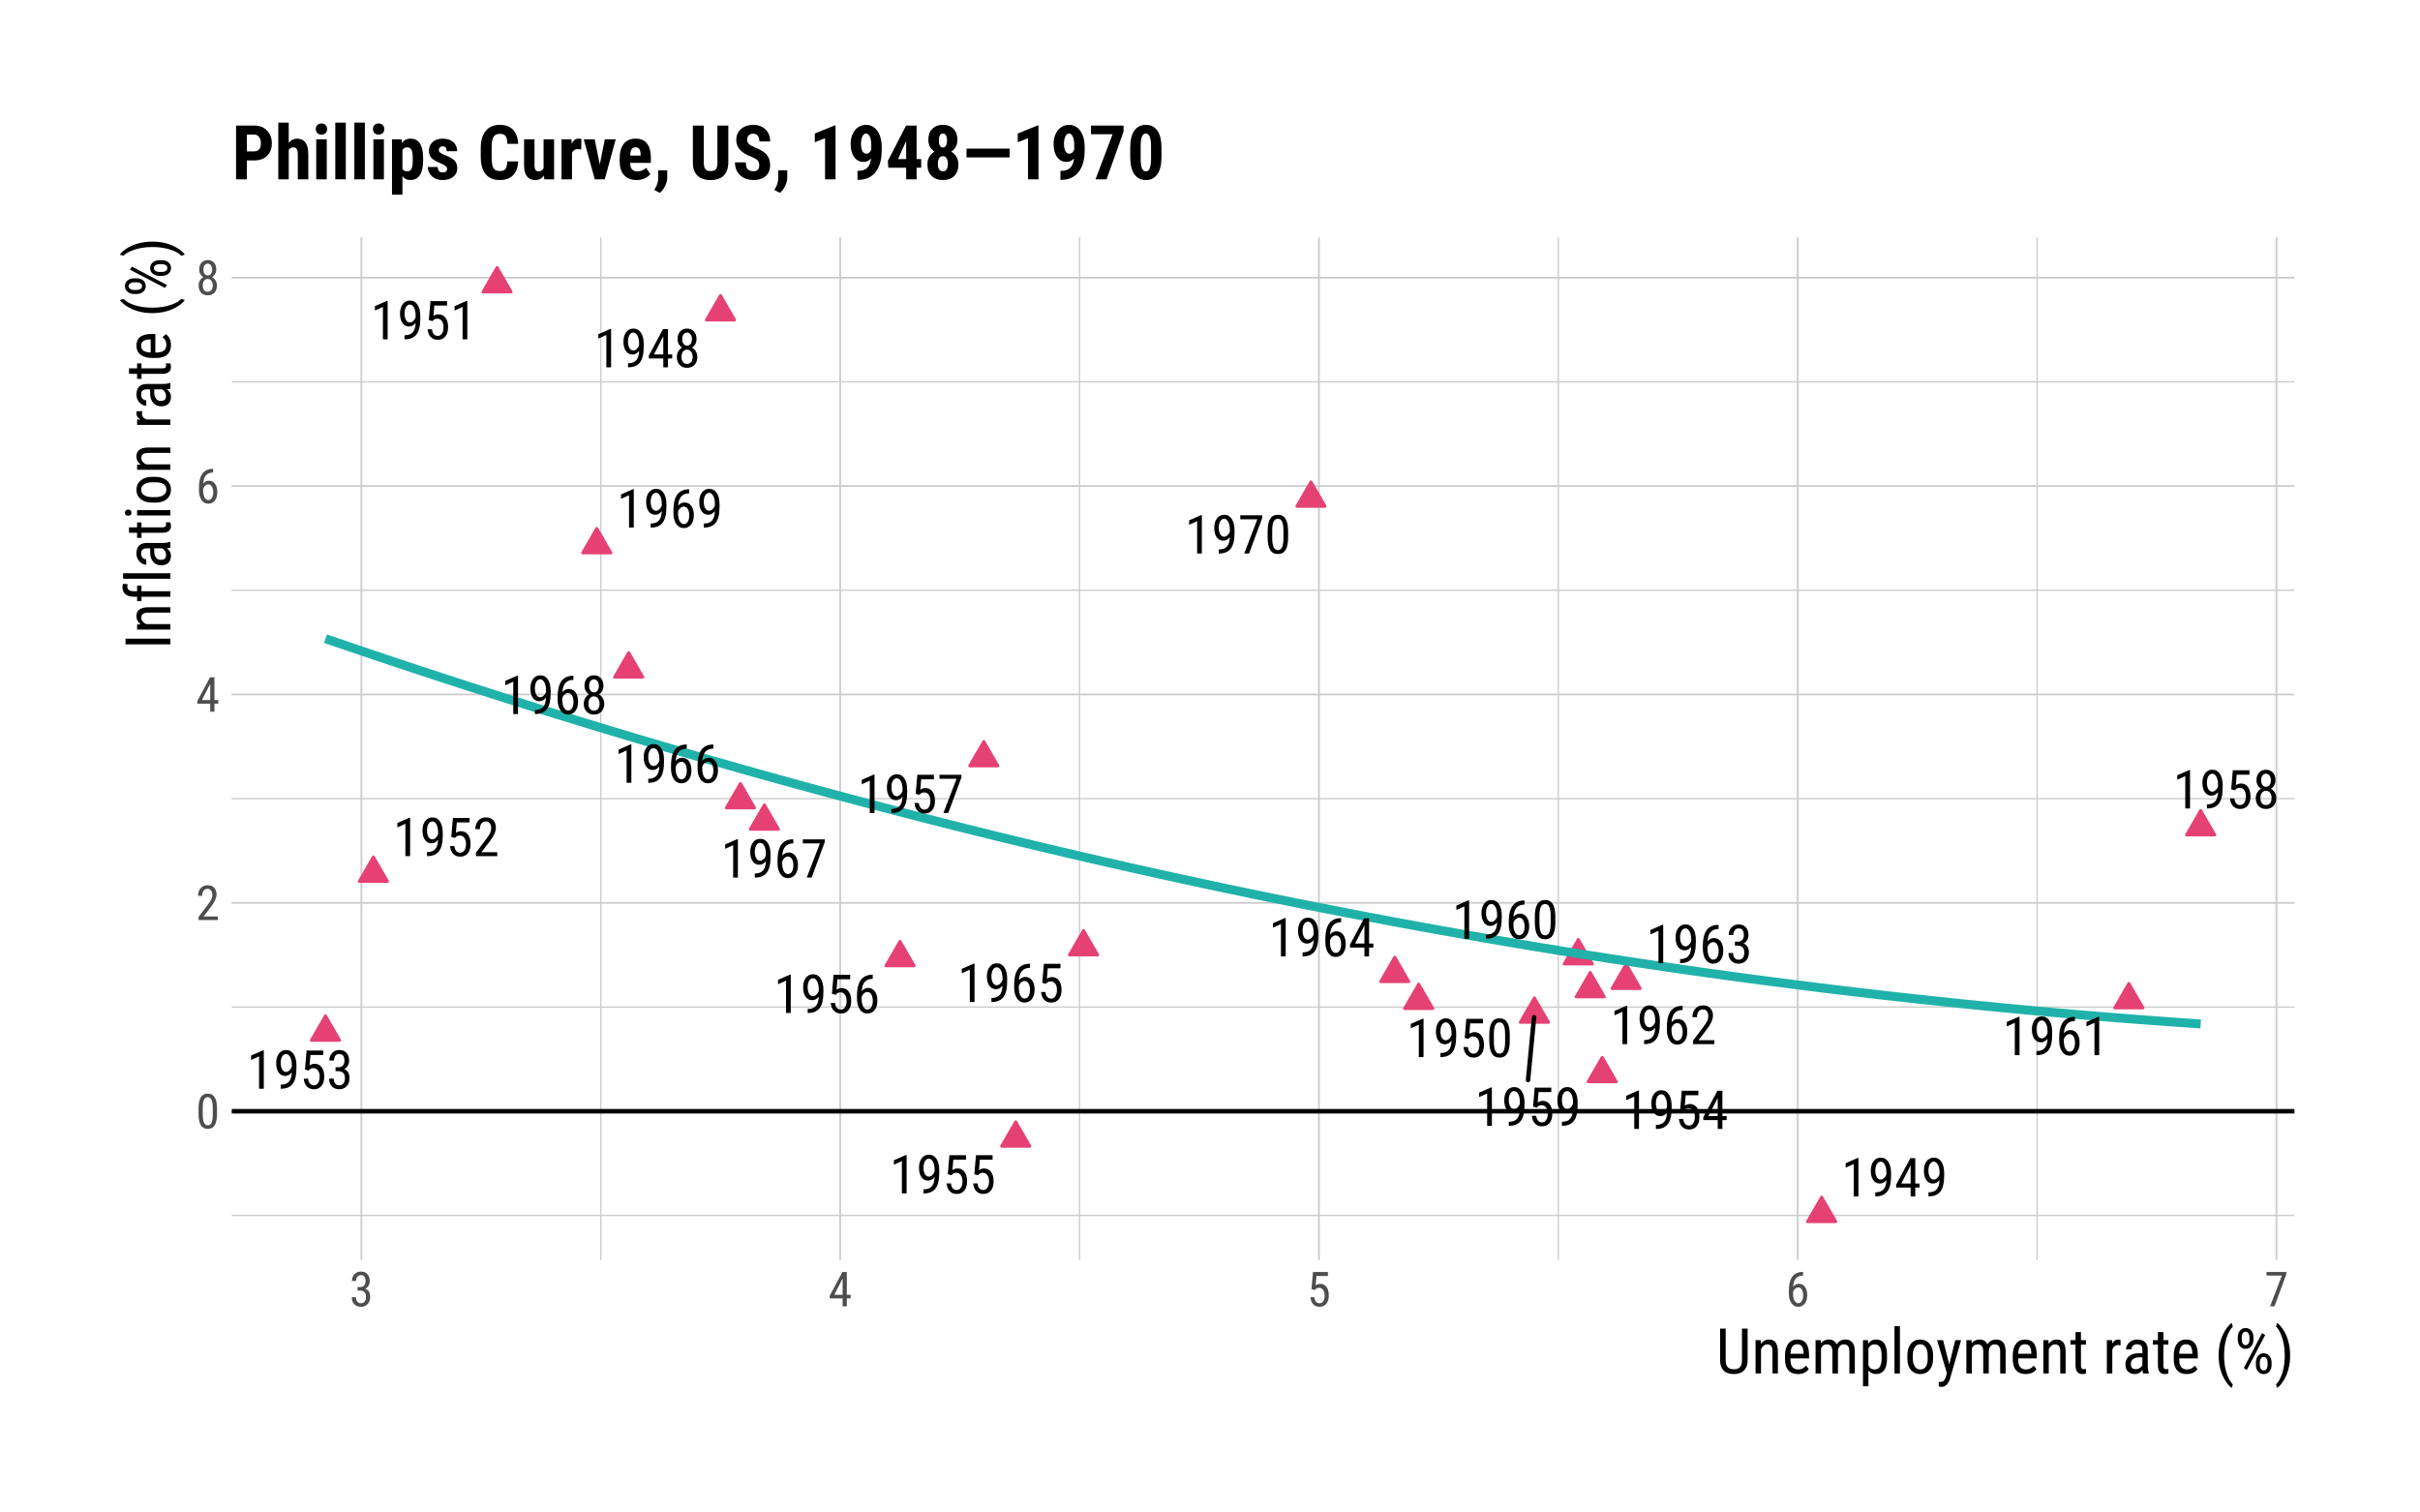 <?xml version="1.0" encoding="UTF-8"?>
<svg xmlns="http://www.w3.org/2000/svg" xmlns:xlink="http://www.w3.org/1999/xlink" width="576pt" height="360pt" viewBox="0 0 576 360" version="1.1">
<defs>
<g>
<symbol overflow="visible" id="glyph0-0">
<path style="stroke:none;" d="M 4.375 0 L 0.656 0 L 0.656 -9.094 L 4.375 -9.094 Z M 4.078 -0.531 L 4.078 -8.562 L 2.656 -4.547 Z M 0.938 -8.5 L 0.938 -0.594 L 2.344 -4.547 Z M 1.141 -0.344 L 3.844 -0.344 L 2.5 -4.125 Z M 2.5 -4.969 L 3.844 -8.766 L 1.141 -8.766 Z M 2.5 -4.969 "/>
</symbol>
<symbol overflow="visible" id="glyph0-1">
<path style="stroke:none;" d="M 4.031 0 L 2.906 0 L 2.906 -7.703 L 1 -6.844 L 1 -7.891 L 3.844 -9.141 L 4.031 -9.141 Z M 4.031 0 "/>
</symbol>
<symbol overflow="visible" id="glyph0-2">
<path style="stroke:none;" d="M 4.375 -3.891 C 3.926 -3.328 3.406 -3.047 2.812 -3.047 C 2.156 -3.047 1.629 -3.32 1.234 -3.875 C 0.848 -4.438 0.656 -5.172 0.656 -6.078 C 0.656 -7.023 0.867 -7.785 1.297 -8.359 C 1.723 -8.93 2.301 -9.219 3.031 -9.219 C 3.801 -9.219 4.398 -8.883 4.828 -8.219 C 5.266 -7.562 5.484 -6.645 5.484 -5.469 L 5.484 -5.125 C 5.484 -4.113 5.406 -3.297 5.25 -2.672 C 5.102 -2.047 4.879 -1.539 4.578 -1.156 C 4.285 -0.781 3.91 -0.492 3.453 -0.297 C 2.992 -0.098 2.422 0 1.734 0 L 1.734 -0.969 L 1.922 -0.969 C 2.703 -0.988 3.297 -1.227 3.703 -1.688 C 4.109 -2.145 4.332 -2.879 4.375 -3.891 Z M 3 -4 C 3.27 -4 3.531 -4.109 3.781 -4.328 C 4.039 -4.555 4.238 -4.852 4.375 -5.219 L 4.375 -5.703 C 4.375 -6.453 4.242 -7.066 3.984 -7.547 C 3.723 -8.023 3.406 -8.266 3.031 -8.266 C 2.633 -8.266 2.316 -8.066 2.078 -7.672 C 1.848 -7.273 1.734 -6.758 1.734 -6.125 C 1.734 -5.5 1.848 -4.988 2.078 -4.594 C 2.305 -4.195 2.613 -4 3 -4 Z M 3 -4 "/>
</symbol>
<symbol overflow="visible" id="glyph0-3">
<path style="stroke:none;" d="M 4.922 -3.062 L 5.938 -3.062 L 5.938 -2.109 L 4.922 -2.109 L 4.922 0 L 3.812 0 L 3.812 -2.109 L 0.375 -2.109 L 0.375 -2.797 L 3.75 -9.094 L 4.922 -9.094 Z M 1.594 -3.062 L 3.812 -3.062 L 3.812 -7.375 Z M 1.594 -3.062 "/>
</symbol>
<symbol overflow="visible" id="glyph0-4">
<path style="stroke:none;" d="M 5.406 -6.719 C 5.406 -6.27 5.305 -5.867 5.109 -5.516 C 4.91 -5.16 4.641 -4.883 4.297 -4.688 C 4.703 -4.477 5.02 -4.176 5.25 -3.781 C 5.477 -3.395 5.594 -2.953 5.594 -2.453 C 5.594 -1.672 5.367 -1.047 4.922 -0.578 C 4.473 -0.109 3.883 0.125 3.156 0.125 C 2.426 0.125 1.836 -0.109 1.391 -0.578 C 0.941 -1.047 0.719 -1.672 0.719 -2.453 C 0.719 -2.953 0.832 -3.398 1.062 -3.797 C 1.289 -4.191 1.602 -4.488 2 -4.688 C 1.656 -4.883 1.383 -5.16 1.188 -5.516 C 0.988 -5.867 0.891 -6.27 0.891 -6.719 C 0.891 -7.488 1.098 -8.098 1.516 -8.547 C 1.93 -8.992 2.477 -9.219 3.156 -9.219 C 3.832 -9.219 4.375 -8.992 4.781 -8.547 C 5.195 -8.109 5.406 -7.5 5.406 -6.719 Z M 4.484 -2.484 C 4.484 -3.004 4.359 -3.422 4.109 -3.734 C 3.867 -4.047 3.547 -4.203 3.141 -4.203 C 2.734 -4.203 2.41 -4.039 2.172 -3.719 C 1.941 -3.406 1.828 -2.992 1.828 -2.484 C 1.828 -1.953 1.941 -1.539 2.172 -1.25 C 2.398 -0.957 2.727 -0.812 3.156 -0.812 C 3.582 -0.812 3.91 -0.957 4.141 -1.25 C 4.367 -1.539 4.484 -1.953 4.484 -2.484 Z M 4.312 -6.703 C 4.312 -7.16 4.203 -7.535 3.984 -7.828 C 3.766 -8.117 3.488 -8.266 3.156 -8.266 C 2.801 -8.266 2.52 -8.117 2.312 -7.828 C 2.102 -7.547 2 -7.172 2 -6.703 C 2 -6.234 2.102 -5.859 2.312 -5.578 C 2.531 -5.297 2.812 -5.156 3.156 -5.156 C 3.508 -5.156 3.789 -5.297 4 -5.578 C 4.207 -5.859 4.312 -6.234 4.312 -6.703 Z M 4.312 -6.703 "/>
</symbol>
<symbol overflow="visible" id="glyph0-5">
<path style="stroke:none;" d="M 1.188 -4.562 L 1.578 -9.094 L 5.531 -9.094 L 5.531 -8.031 L 2.5 -8.031 L 2.297 -5.547 C 2.672 -5.805 3.07 -5.938 3.5 -5.938 C 4.207 -5.938 4.766 -5.66 5.172 -5.109 C 5.578 -4.566 5.781 -3.832 5.781 -2.906 C 5.781 -1.957 5.562 -1.211 5.125 -0.672 C 4.688 -0.141 4.082 0.125 3.312 0.125 C 2.625 0.125 2.066 -0.098 1.641 -0.547 C 1.211 -0.992 0.969 -1.609 0.906 -2.391 L 1.938 -2.391 C 2 -1.867 2.148 -1.473 2.391 -1.203 C 2.629 -0.941 2.938 -0.812 3.312 -0.812 C 3.738 -0.812 4.07 -1 4.312 -1.375 C 4.562 -1.75 4.688 -2.254 4.688 -2.891 C 4.688 -3.484 4.555 -3.969 4.297 -4.344 C 4.035 -4.719 3.68 -4.906 3.234 -4.906 C 2.867 -4.906 2.578 -4.812 2.359 -4.625 L 2.062 -4.328 Z M 1.188 -4.562 "/>
</symbol>
<symbol overflow="visible" id="glyph0-6">
<path style="stroke:none;" d="M 5.594 -3.875 C 5.594 -2.539 5.395 -1.539 5 -0.875 C 4.613 -0.207 4 0.125 3.156 0.125 C 2.344 0.125 1.738 -0.191 1.344 -0.828 C 0.945 -1.461 0.738 -2.422 0.719 -3.703 L 0.719 -5.266 C 0.719 -6.598 0.914 -7.586 1.312 -8.234 C 1.707 -8.891 2.32 -9.219 3.156 -9.219 C 3.969 -9.219 4.57 -8.906 4.969 -8.281 C 5.363 -7.664 5.57 -6.727 5.594 -5.469 Z M 4.484 -5.469 C 4.484 -6.426 4.375 -7.129 4.156 -7.578 C 3.945 -8.035 3.613 -8.266 3.156 -8.266 C 2.695 -8.266 2.359 -8.039 2.141 -7.594 C 1.93 -7.145 1.82 -6.473 1.812 -5.578 L 1.812 -3.703 C 1.812 -2.742 1.922 -2.02 2.141 -1.531 C 2.367 -1.051 2.707 -0.812 3.156 -0.812 C 3.613 -0.812 3.945 -1.039 4.156 -1.5 C 4.363 -1.957 4.473 -2.648 4.484 -3.578 Z M 4.484 -5.469 "/>
</symbol>
<symbol overflow="visible" id="glyph0-7">
<path style="stroke:none;" d="M 5.812 0 L 0.734 0 L 0.734 -0.828 L 3.328 -4.266 C 3.711 -4.797 3.984 -5.227 4.141 -5.562 C 4.297 -5.906 4.375 -6.266 4.375 -6.641 C 4.375 -7.129 4.258 -7.52 4.031 -7.812 C 3.801 -8.113 3.504 -8.266 3.141 -8.266 C 2.68 -8.266 2.32 -8.102 2.062 -7.781 C 1.812 -7.469 1.688 -7.016 1.688 -6.422 L 0.594 -6.422 C 0.594 -7.254 0.82 -7.926 1.281 -8.438 C 1.738 -8.957 2.359 -9.219 3.141 -9.219 C 3.867 -9.219 4.441 -8.992 4.859 -8.547 C 5.273 -8.109 5.484 -7.52 5.484 -6.781 C 5.484 -5.883 5.016 -4.82 4.078 -3.594 L 2.047 -0.938 L 5.812 -0.938 Z M 5.812 0 "/>
</symbol>
<symbol overflow="visible" id="glyph0-8">
<path style="stroke:none;" d="M 2.141 -5.109 L 2.844 -5.109 C 3.301 -5.109 3.648 -5.25 3.891 -5.531 C 4.141 -5.812 4.266 -6.191 4.266 -6.672 C 4.266 -7.734 3.852 -8.266 3.031 -8.266 C 2.633 -8.266 2.32 -8.117 2.094 -7.828 C 1.875 -7.547 1.766 -7.172 1.766 -6.703 L 0.656 -6.703 C 0.656 -7.43 0.879 -8.031 1.328 -8.5 C 1.773 -8.977 2.344 -9.219 3.031 -9.219 C 3.75 -9.219 4.316 -8.992 4.734 -8.547 C 5.16 -8.098 5.375 -7.461 5.375 -6.641 C 5.375 -6.223 5.266 -5.832 5.047 -5.469 C 4.828 -5.102 4.539 -4.836 4.188 -4.672 C 5.039 -4.348 5.469 -3.633 5.469 -2.531 C 5.469 -1.719 5.242 -1.07 4.797 -0.594 C 4.348 -0.113 3.758 0.125 3.031 0.125 C 2.301 0.125 1.711 -0.102 1.266 -0.562 C 0.828 -1.02 0.609 -1.633 0.609 -2.406 L 1.719 -2.406 C 1.719 -1.914 1.832 -1.523 2.062 -1.234 C 2.301 -0.953 2.625 -0.812 3.031 -0.812 C 3.438 -0.812 3.758 -0.953 4 -1.234 C 4.25 -1.516 4.375 -1.941 4.375 -2.516 C 4.375 -3.617 3.852 -4.172 2.812 -4.172 L 2.141 -4.172 Z M 2.141 -5.109 "/>
</symbol>
<symbol overflow="visible" id="glyph0-9">
<path style="stroke:none;" d="M 4.578 -9.109 L 4.578 -8.125 L 4.406 -8.125 C 3.664 -8.102 3.086 -7.852 2.672 -7.375 C 2.254 -6.895 2.016 -6.172 1.953 -5.203 C 2.359 -5.711 2.875 -5.969 3.5 -5.969 C 4.164 -5.969 4.695 -5.691 5.094 -5.141 C 5.488 -4.586 5.688 -3.863 5.688 -2.969 C 5.688 -2.008 5.469 -1.254 5.031 -0.703 C 4.594 -0.148 4.008 0.125 3.281 0.125 C 2.539 0.125 1.945 -0.203 1.5 -0.859 C 1.051 -1.516 0.828 -2.383 0.828 -3.469 L 0.828 -3.906 C 0.828 -5.156 0.961 -6.148 1.234 -6.891 C 1.504 -7.629 1.898 -8.176 2.422 -8.531 C 2.953 -8.895 3.609 -9.086 4.391 -9.109 Z M 3.312 -5 C 3.008 -5 2.727 -4.883 2.469 -4.656 C 2.219 -4.426 2.039 -4.133 1.938 -3.781 L 1.938 -3.328 C 1.938 -2.586 2.066 -1.984 2.328 -1.516 C 2.586 -1.055 2.906 -0.828 3.281 -0.828 C 3.695 -0.828 4.02 -1.016 4.25 -1.391 C 4.477 -1.773 4.594 -2.281 4.594 -2.906 C 4.594 -3.531 4.477 -4.035 4.25 -4.422 C 4.02 -4.805 3.707 -5 3.312 -5 Z M 3.312 -5 "/>
</symbol>
<symbol overflow="visible" id="glyph0-10">
<path style="stroke:none;" d="M 5.75 -8.453 L 2.625 0 L 1.469 0 L 4.594 -8.141 L 0.531 -8.141 L 0.531 -9.094 L 5.75 -9.094 Z M 5.75 -8.453 "/>
</symbol>
<symbol overflow="visible" id="glyph1-0">
<path style="stroke:none;" d="M 3.922 0 L 0.578 0 L 0.578 -8.172 L 3.922 -8.172 Z M 3.672 -0.484 L 3.672 -7.688 L 2.375 -4.094 Z M 0.844 -7.641 L 0.844 -0.531 L 2.109 -4.094 Z M 1.031 -0.297 L 3.453 -0.297 L 2.234 -3.703 Z M 2.234 -4.469 L 3.453 -7.875 L 1.031 -7.875 Z M 2.234 -4.469 "/>
</symbol>
<symbol overflow="visible" id="glyph1-1">
<path style="stroke:none;" d="M 5.031 -3.484 C 5.031 -2.273 4.852 -1.375 4.5 -0.781 C 4.145 -0.188 3.594 0.109 2.844 0.109 C 2.113 0.109 1.566 -0.176 1.203 -0.75 C 0.848 -1.32 0.66 -2.18 0.641 -3.328 L 0.641 -4.734 C 0.641 -5.93 0.816 -6.82 1.172 -7.406 C 1.523 -7.988 2.078 -8.281 2.828 -8.281 C 3.566 -8.281 4.113 -8 4.469 -7.438 C 4.82 -6.883 5.008 -6.047 5.031 -4.922 Z M 4.031 -4.906 C 4.031 -5.77 3.93 -6.406 3.734 -6.812 C 3.547 -7.227 3.242 -7.438 2.828 -7.438 C 2.422 -7.438 2.117 -7.234 1.922 -6.828 C 1.734 -6.43 1.641 -5.828 1.641 -5.016 L 1.641 -3.328 C 1.641 -2.461 1.738 -1.812 1.938 -1.375 C 2.133 -0.945 2.438 -0.734 2.844 -0.734 C 3.25 -0.734 3.547 -0.938 3.734 -1.344 C 3.922 -1.75 4.02 -2.375 4.031 -3.219 Z M 4.031 -4.906 "/>
</symbol>
<symbol overflow="visible" id="glyph1-2">
<path style="stroke:none;" d="M 5.234 0 L 0.656 0 L 0.656 -0.75 L 2.984 -3.828 C 3.336 -4.305 3.582 -4.695 3.719 -5 C 3.852 -5.312 3.922 -5.633 3.922 -5.969 C 3.922 -6.406 3.816 -6.758 3.609 -7.031 C 3.41 -7.301 3.148 -7.438 2.828 -7.438 C 2.41 -7.438 2.086 -7.289 1.859 -7 C 1.629 -6.719 1.516 -6.305 1.516 -5.766 L 0.531 -5.766 C 0.531 -6.516 0.734 -7.117 1.141 -7.578 C 1.555 -8.047 2.117 -8.281 2.828 -8.281 C 3.473 -8.281 3.984 -8.082 4.359 -7.688 C 4.734 -7.289 4.922 -6.758 4.922 -6.094 C 4.922 -5.289 4.5 -4.336 3.656 -3.234 L 1.844 -0.844 L 5.234 -0.844 Z M 5.234 0 "/>
</symbol>
<symbol overflow="visible" id="glyph1-3">
<path style="stroke:none;" d="M 4.422 -2.75 L 5.328 -2.75 L 5.328 -1.891 L 4.422 -1.891 L 4.422 0 L 3.422 0 L 3.422 -1.891 L 0.344 -1.891 L 0.344 -2.516 L 3.375 -8.172 L 4.422 -8.172 Z M 1.438 -2.75 L 3.422 -2.75 L 3.422 -6.625 Z M 1.438 -2.75 "/>
</symbol>
<symbol overflow="visible" id="glyph1-4">
<path style="stroke:none;" d="M 4.109 -8.188 L 4.109 -7.297 L 3.953 -7.297 C 3.285 -7.285 2.766 -7.062 2.391 -6.625 C 2.023 -6.195 1.812 -5.547 1.75 -4.672 C 2.113 -5.129 2.578 -5.359 3.141 -5.359 C 3.742 -5.359 4.223 -5.109 4.578 -4.609 C 4.93 -4.117 5.109 -3.473 5.109 -2.672 C 5.109 -1.805 4.91 -1.125 4.516 -0.625 C 4.129 -0.133 3.609 0.109 2.953 0.109 C 2.285 0.109 1.75 -0.18 1.344 -0.766 C 0.938 -1.359 0.734 -2.141 0.734 -3.109 L 0.734 -3.516 C 0.734 -4.629 0.852 -5.52 1.094 -6.188 C 1.344 -6.852 1.703 -7.348 2.172 -7.672 C 2.648 -8.004 3.242 -8.176 3.953 -8.188 Z M 2.969 -4.5 C 2.707 -4.5 2.461 -4.395 2.234 -4.188 C 2.004 -3.977 1.836 -3.719 1.734 -3.406 L 1.734 -3 C 1.734 -2.332 1.848 -1.789 2.078 -1.375 C 2.316 -0.957 2.609 -0.75 2.953 -0.75 C 3.316 -0.75 3.602 -0.922 3.812 -1.266 C 4.031 -1.609 4.141 -2.055 4.141 -2.609 C 4.141 -3.172 4.031 -3.625 3.812 -3.969 C 3.602 -4.32 3.32 -4.5 2.969 -4.5 Z M 2.969 -4.5 "/>
</symbol>
<symbol overflow="visible" id="glyph1-5">
<path style="stroke:none;" d="M 4.859 -6.047 C 4.859 -5.641 4.766 -5.273 4.578 -4.953 C 4.398 -4.629 4.16 -4.379 3.859 -4.203 C 4.223 -4.016 4.504 -3.742 4.703 -3.391 C 4.91 -3.047 5.016 -2.648 5.016 -2.203 C 5.016 -1.504 4.816 -0.941 4.422 -0.516 C 4.023 -0.098 3.492 0.109 2.828 0.109 C 2.172 0.109 1.645 -0.098 1.25 -0.516 C 0.852 -0.941 0.656 -1.504 0.656 -2.203 C 0.656 -2.648 0.754 -3.051 0.953 -3.406 C 1.16 -3.758 1.441 -4.031 1.797 -4.219 C 1.484 -4.395 1.238 -4.641 1.062 -4.953 C 0.883 -5.273 0.797 -5.641 0.797 -6.047 C 0.797 -6.734 0.984 -7.273 1.359 -7.672 C 1.734 -8.078 2.223 -8.281 2.828 -8.281 C 3.441 -8.281 3.93 -8.082 4.297 -7.688 C 4.672 -7.289 4.859 -6.742 4.859 -6.047 Z M 4.031 -2.234 C 4.031 -2.703 3.914 -3.078 3.688 -3.359 C 3.469 -3.641 3.18 -3.781 2.828 -3.781 C 2.461 -3.781 2.172 -3.633 1.953 -3.344 C 1.742 -3.062 1.641 -2.691 1.641 -2.234 C 1.641 -1.754 1.742 -1.383 1.953 -1.125 C 2.16 -0.863 2.453 -0.734 2.828 -0.734 C 3.211 -0.734 3.508 -0.863 3.719 -1.125 C 3.926 -1.383 4.031 -1.754 4.031 -2.234 Z M 3.875 -6.031 C 3.875 -6.445 3.773 -6.785 3.578 -7.047 C 3.391 -7.305 3.141 -7.438 2.828 -7.438 C 2.516 -7.438 2.266 -7.305 2.078 -7.047 C 1.891 -6.785 1.797 -6.445 1.797 -6.031 C 1.797 -5.602 1.891 -5.258 2.078 -5 C 2.273 -4.75 2.523 -4.625 2.828 -4.625 C 3.148 -4.625 3.406 -4.75 3.594 -5 C 3.781 -5.258 3.875 -5.602 3.875 -6.031 Z M 3.875 -6.031 "/>
</symbol>
<symbol overflow="visible" id="glyph1-6">
<path style="stroke:none;" d="M 1.922 -4.594 L 2.562 -4.594 C 2.969 -4.594 3.281 -4.719 3.5 -4.969 C 3.719 -5.219 3.828 -5.562 3.828 -6 C 3.828 -6.957 3.457 -7.438 2.719 -7.438 C 2.363 -7.438 2.082 -7.305 1.875 -7.047 C 1.676 -6.785 1.578 -6.445 1.578 -6.031 L 0.594 -6.031 C 0.594 -6.688 0.789 -7.223 1.188 -7.641 C 1.594 -8.066 2.102 -8.281 2.719 -8.281 C 3.363 -8.281 3.875 -8.078 4.25 -7.672 C 4.633 -7.273 4.828 -6.707 4.828 -5.969 C 4.828 -5.594 4.727 -5.238 4.531 -4.906 C 4.332 -4.582 4.078 -4.344 3.766 -4.188 C 4.535 -3.906 4.922 -3.27 4.922 -2.281 C 4.922 -1.551 4.719 -0.969 4.312 -0.531 C 3.906 -0.102 3.375 0.109 2.719 0.109 C 2.07 0.109 1.547 -0.094 1.141 -0.5 C 0.742 -0.914 0.547 -1.469 0.547 -2.156 L 1.547 -2.156 C 1.547 -1.719 1.648 -1.367 1.859 -1.109 C 2.066 -0.859 2.352 -0.734 2.719 -0.734 C 3.094 -0.734 3.391 -0.859 3.609 -1.109 C 3.828 -1.359 3.938 -1.738 3.938 -2.25 C 3.938 -3.25 3.461 -3.75 2.516 -3.75 L 1.922 -3.75 Z M 1.922 -4.594 "/>
</symbol>
<symbol overflow="visible" id="glyph1-7">
<path style="stroke:none;" d="M 1.062 -4.094 L 1.422 -8.172 L 4.969 -8.172 L 4.969 -7.219 L 2.25 -7.219 L 2.062 -4.984 C 2.395 -5.223 2.758 -5.344 3.156 -5.344 C 3.789 -5.344 4.285 -5.094 4.641 -4.594 C 5.004 -4.102 5.188 -3.441 5.188 -2.609 C 5.188 -1.766 4.988 -1.098 4.594 -0.609 C 4.207 -0.129 3.664 0.109 2.969 0.109 C 2.363 0.109 1.867 -0.086 1.484 -0.484 C 1.098 -0.891 0.875 -1.445 0.812 -2.156 L 1.75 -2.156 C 1.801 -1.688 1.93 -1.332 2.141 -1.094 C 2.359 -0.852 2.633 -0.734 2.969 -0.734 C 3.352 -0.734 3.656 -0.898 3.875 -1.234 C 4.094 -1.566 4.203 -2.02 4.203 -2.594 C 4.203 -3.125 4.082 -3.555 3.844 -3.891 C 3.613 -4.234 3.301 -4.406 2.906 -4.406 C 2.582 -4.406 2.316 -4.32 2.109 -4.156 L 1.859 -3.891 Z M 1.062 -4.094 "/>
</symbol>
<symbol overflow="visible" id="glyph1-8">
<path style="stroke:none;" d="M 5.172 -7.594 L 2.359 0 L 1.312 0 L 4.125 -7.328 L 0.484 -7.328 L 0.484 -8.172 L 5.172 -8.172 Z M 5.172 -7.594 "/>
</symbol>
<symbol overflow="visible" id="glyph2-0">
<path style="stroke:none;" d="M 5.125 0 L 0.766 0 L 0.766 -10.672 L 5.125 -10.672 Z M 4.781 -0.625 L 4.781 -10.031 L 3.109 -5.328 Z M 1.094 -9.969 L 1.094 -0.688 L 2.75 -5.328 Z M 1.344 -0.391 L 4.5 -0.391 L 2.922 -4.828 Z M 2.922 -5.828 L 4.5 -10.266 L 1.344 -10.266 Z M 2.922 -5.828 "/>
</symbol>
<symbol overflow="visible" id="glyph2-1">
<path style="stroke:none;" d="M 7.5 -10.672 L 7.5 -3.078 C 7.5 -2.066 7.207 -1.273 6.625 -0.703 C 6.051 -0.141 5.25 0.141 4.219 0.141 C 3.164 0.141 2.359 -0.133 1.797 -0.688 C 1.242 -1.25 0.961 -2.047 0.953 -3.078 L 0.953 -10.672 L 2.281 -10.672 L 2.281 -3.141 C 2.281 -2.422 2.43 -1.883 2.734 -1.531 C 3.047 -1.176 3.539 -1 4.219 -1 C 4.906 -1 5.398 -1.176 5.703 -1.531 C 6.004 -1.883 6.156 -2.422 6.156 -3.141 L 6.156 -10.672 Z M 7.5 -10.672 "/>
</symbol>
<symbol overflow="visible" id="glyph2-2">
<path style="stroke:none;" d="M 2.188 -7.922 L 2.234 -7.062 C 2.734 -7.738 3.375 -8.078 4.156 -8.078 C 5.551 -8.078 6.258 -7.141 6.281 -5.266 L 6.281 0 L 5 0 L 5 -5.203 C 5 -5.828 4.895 -6.27 4.688 -6.531 C 4.477 -6.789 4.164 -6.922 3.75 -6.922 C 3.426 -6.922 3.133 -6.812 2.875 -6.594 C 2.625 -6.383 2.422 -6.102 2.266 -5.75 L 2.266 0 L 0.969 0 L 0.969 -7.922 Z M 2.188 -7.922 "/>
</symbol>
<symbol overflow="visible" id="glyph2-3">
<path style="stroke:none;" d="M 3.797 0.141 C 2.816 0.141 2.062 -0.148 1.531 -0.734 C 1 -1.328 0.727 -2.191 0.719 -3.328 L 0.719 -4.281 C 0.719 -5.469 0.973 -6.395 1.484 -7.062 C 2.004 -7.738 2.727 -8.078 3.656 -8.078 C 4.582 -8.078 5.273 -7.781 5.734 -7.188 C 6.191 -6.594 6.426 -5.672 6.438 -4.422 L 6.438 -3.578 L 2.016 -3.578 L 2.016 -3.391 C 2.016 -2.535 2.172 -1.914 2.484 -1.531 C 2.805 -1.145 3.27 -0.953 3.875 -0.953 C 4.258 -0.953 4.594 -1.023 4.875 -1.172 C 5.164 -1.316 5.441 -1.547 5.703 -1.859 L 6.375 -1.047 C 5.812 -0.254 4.953 0.141 3.797 0.141 Z M 3.656 -6.953 C 3.113 -6.953 2.711 -6.77 2.453 -6.406 C 2.203 -6.039 2.055 -5.469 2.016 -4.688 L 5.141 -4.688 L 5.141 -4.859 C 5.109 -5.609 4.973 -6.145 4.734 -6.469 C 4.492 -6.789 4.133 -6.953 3.656 -6.953 Z M 3.656 -6.953 "/>
</symbol>
<symbol overflow="visible" id="glyph2-4">
<path style="stroke:none;" d="M 2.188 -7.922 L 2.219 -7.188 C 2.695 -7.781 3.332 -8.078 4.125 -8.078 C 5.008 -8.078 5.629 -7.691 5.984 -6.922 C 6.484 -7.691 7.176 -8.078 8.062 -8.078 C 9.52 -8.078 10.27 -7.164 10.312 -5.344 L 10.312 0 L 9.016 0 L 9.016 -5.219 C 9.016 -5.789 8.91 -6.219 8.703 -6.5 C 8.504 -6.781 8.16 -6.922 7.672 -6.922 C 7.273 -6.922 6.953 -6.77 6.703 -6.469 C 6.461 -6.164 6.328 -5.781 6.297 -5.312 L 6.297 0 L 4.984 0 L 4.984 -5.281 C 4.973 -6.375 4.523 -6.922 3.641 -6.922 C 2.992 -6.922 2.535 -6.594 2.266 -5.938 L 2.266 0 L 0.969 0 L 0.969 -7.922 Z M 2.188 -7.922 "/>
</symbol>
<symbol overflow="visible" id="glyph2-5">
<path style="stroke:none;" d="M 6.688 -3.578 C 6.688 -2.328 6.461 -1.395 6.016 -0.781 C 5.566 -0.164 4.93 0.141 4.109 0.141 C 3.305 0.141 2.691 -0.156 2.266 -0.75 L 2.266 3.047 L 0.969 3.047 L 0.969 -7.922 L 2.141 -7.922 L 2.219 -7.047 C 2.645 -7.734 3.266 -8.078 4.078 -8.078 C 4.953 -8.078 5.602 -7.77 6.031 -7.156 C 6.457 -6.551 6.676 -5.648 6.688 -4.453 Z M 5.406 -4.328 C 5.406 -5.211 5.266 -5.863 4.984 -6.281 C 4.711 -6.707 4.273 -6.922 3.672 -6.922 C 3.055 -6.922 2.586 -6.609 2.266 -5.984 L 2.266 -1.875 C 2.578 -1.258 3.051 -0.953 3.688 -0.953 C 4.281 -0.953 4.711 -1.164 4.984 -1.594 C 5.254 -2.02 5.395 -2.664 5.406 -3.531 Z M 5.406 -4.328 "/>
</symbol>
<symbol overflow="visible" id="glyph2-6">
<path style="stroke:none;" d="M 2.359 0 L 1.062 0 L 1.062 -11.25 L 2.359 -11.25 Z M 2.359 0 "/>
</symbol>
<symbol overflow="visible" id="glyph2-7">
<path style="stroke:none;" d="M 0.703 -4.328 C 0.703 -5.484 0.977 -6.395 1.531 -7.062 C 2.094 -7.738 2.832 -8.078 3.75 -8.078 C 4.664 -8.078 5.398 -7.75 5.953 -7.094 C 6.516 -6.438 6.805 -5.547 6.828 -4.422 L 6.828 -3.578 C 6.828 -2.43 6.547 -1.523 5.984 -0.859 C 5.43 -0.191 4.691 0.141 3.766 0.141 C 2.848 0.141 2.109 -0.18 1.547 -0.828 C 0.992 -1.473 0.711 -2.352 0.703 -3.469 Z M 2 -3.578 C 2 -2.766 2.156 -2.125 2.469 -1.656 C 2.789 -1.188 3.223 -0.953 3.766 -0.953 C 4.91 -0.953 5.5 -1.781 5.531 -3.438 L 5.531 -4.328 C 5.531 -5.141 5.367 -5.781 5.047 -6.25 C 4.723 -6.719 4.289 -6.953 3.75 -6.953 C 3.219 -6.953 2.789 -6.719 2.469 -6.25 C 2.156 -5.781 2 -5.145 2 -4.344 Z M 2 -3.578 "/>
</symbol>
<symbol overflow="visible" id="glyph2-8">
<path style="stroke:none;" d="M 3.141 -2.156 L 4.578 -7.922 L 5.953 -7.922 L 3.359 1.125 C 3.16 1.801 2.883 2.316 2.531 2.672 C 2.176 3.023 1.77 3.203 1.312 3.203 C 1.145 3.203 0.922 3.16 0.641 3.078 L 0.641 1.984 L 0.938 2.016 C 1.312 2.016 1.602 1.926 1.812 1.75 C 2.02 1.57 2.191 1.266 2.328 0.828 L 2.578 -0.062 L 0.25 -7.922 L 1.672 -7.922 Z M 3.141 -2.156 "/>
</symbol>
<symbol overflow="visible" id="glyph2-9">
<path style="stroke:none;" d="M 2.672 -9.844 L 2.672 -7.922 L 3.859 -7.922 L 3.859 -6.875 L 2.672 -6.875 L 2.672 -1.969 C 2.672 -1.656 2.719 -1.414 2.812 -1.25 C 2.914 -1.094 3.094 -1.016 3.344 -1.016 C 3.52 -1.016 3.695 -1.039 3.875 -1.094 L 3.859 0 C 3.555 0.094 3.254 0.141 2.953 0.141 C 2.441 0.141 2.051 -0.039 1.781 -0.406 C 1.508 -0.77 1.375 -1.285 1.375 -1.953 L 1.375 -6.875 L 0.172 -6.875 L 0.172 -7.922 L 1.375 -7.922 L 1.375 -9.844 Z M 2.672 -9.844 "/>
</symbol>
<symbol overflow="visible" id="glyph2-10">
<path style="stroke:none;" d=""/>
</symbol>
<symbol overflow="visible" id="glyph2-11">
<path style="stroke:none;" d="M 4.234 -6.703 C 4.055 -6.742 3.863 -6.766 3.656 -6.766 C 2.988 -6.766 2.523 -6.398 2.266 -5.672 L 2.266 0 L 0.969 0 L 0.969 -7.922 L 2.234 -7.922 L 2.25 -7.125 C 2.594 -7.758 3.082 -8.078 3.719 -8.078 C 3.926 -8.078 4.098 -8.039 4.234 -7.969 Z M 4.234 -6.703 "/>
</symbol>
<symbol overflow="visible" id="glyph2-12">
<path style="stroke:none;" d="M 5.047 0 C 4.961 -0.164 4.906 -0.453 4.875 -0.859 C 4.414 -0.191 3.832 0.141 3.125 0.141 C 2.406 0.141 1.844 -0.055 1.438 -0.453 C 1.031 -0.859 0.828 -1.426 0.828 -2.156 C 0.828 -2.969 1.098 -3.609 1.641 -4.078 C 2.191 -4.555 2.945 -4.801 3.906 -4.812 L 4.859 -4.812 L 4.859 -5.641 C 4.859 -6.117 4.75 -6.457 4.531 -6.656 C 4.32 -6.852 4.004 -6.953 3.578 -6.953 C 3.191 -6.953 2.875 -6.836 2.625 -6.609 C 2.383 -6.379 2.266 -6.086 2.266 -5.734 L 0.969 -5.734 C 0.969 -6.129 1.086 -6.508 1.328 -6.875 C 1.566 -7.25 1.891 -7.539 2.297 -7.75 C 2.703 -7.969 3.148 -8.078 3.641 -8.078 C 4.453 -8.078 5.066 -7.875 5.484 -7.469 C 5.91 -7.062 6.129 -6.473 6.141 -5.703 L 6.141 -1.703 C 6.148 -1.098 6.234 -0.57 6.391 -0.125 L 6.391 0 Z M 3.312 -1.031 C 3.633 -1.031 3.938 -1.117 4.219 -1.297 C 4.508 -1.473 4.723 -1.691 4.859 -1.953 L 4.859 -3.844 L 4.125 -3.844 C 3.508 -3.832 3.02 -3.691 2.656 -3.422 C 2.301 -3.16 2.125 -2.789 2.125 -2.312 C 2.125 -1.863 2.211 -1.535 2.391 -1.328 C 2.578 -1.129 2.883 -1.031 3.312 -1.031 Z M 3.312 -1.031 "/>
</symbol>
<symbol overflow="visible" id="glyph2-13">
<path style="stroke:none;" d="M 0.938 -4.328 C 0.938 -5.609 1.109 -6.812 1.453 -7.938 C 1.805 -9.062 2.301 -10.051 2.938 -10.906 C 3.32 -11.414 3.691 -11.789 4.047 -12.031 L 4.312 -11.141 C 3.719 -10.578 3.234 -9.727 2.859 -8.594 C 2.484 -7.469 2.281 -6.211 2.25 -4.828 L 2.234 -4.234 C 2.234 -2.516 2.477 -1 2.969 0.312 C 3.332 1.301 3.781 2.066 4.312 2.609 L 4.047 3.438 C 3.598 3.133 3.145 2.641 2.688 1.953 C 1.52 0.203 0.938 -1.891 0.938 -4.328 Z M 0.938 -4.328 "/>
</symbol>
<symbol overflow="visible" id="glyph2-14">
<path style="stroke:none;" d="M 0.781 -8.609 C 0.781 -9.242 0.953 -9.77 1.297 -10.188 C 1.641 -10.602 2.086 -10.812 2.641 -10.812 C 3.191 -10.812 3.641 -10.609 3.984 -10.203 C 4.336 -9.797 4.516 -9.254 4.516 -8.578 L 4.516 -8.047 C 4.516 -7.41 4.344 -6.883 4 -6.469 C 3.656 -6.062 3.207 -5.859 2.656 -5.859 C 2.113 -5.859 1.664 -6.062 1.312 -6.469 C 0.957 -6.883 0.781 -7.426 0.781 -8.094 Z M 1.734 -8.047 C 1.734 -7.66 1.816 -7.344 1.984 -7.094 C 2.148 -6.852 2.375 -6.734 2.656 -6.734 C 2.926 -6.734 3.145 -6.852 3.312 -7.094 C 3.477 -7.332 3.562 -7.66 3.562 -8.078 L 3.562 -8.609 C 3.562 -9.004 3.473 -9.32 3.297 -9.562 C 3.129 -9.812 2.91 -9.938 2.641 -9.938 C 2.367 -9.938 2.148 -9.812 1.984 -9.562 C 1.816 -9.32 1.734 -9 1.734 -8.594 Z M 5.094 -2.609 C 5.094 -3.254 5.266 -3.781 5.609 -4.188 C 5.953 -4.602 6.395 -4.812 6.938 -4.812 C 7.488 -4.812 7.941 -4.602 8.297 -4.188 C 8.648 -3.781 8.828 -3.238 8.828 -2.562 L 8.828 -2.047 C 8.828 -1.398 8.648 -0.867 8.297 -0.453 C 7.941 -0.047 7.5 0.156 6.969 0.156 C 6.414 0.156 5.961 -0.047 5.609 -0.453 C 5.266 -0.867 5.094 -1.41 5.094 -2.078 Z M 6.031 -2.047 C 6.031 -1.648 6.113 -1.328 6.281 -1.078 C 6.457 -0.836 6.688 -0.719 6.969 -0.719 C 7.238 -0.719 7.457 -0.836 7.625 -1.078 C 7.789 -1.328 7.875 -1.656 7.875 -2.062 L 7.875 -2.609 C 7.875 -3.004 7.785 -3.32 7.609 -3.562 C 7.441 -3.801 7.223 -3.922 6.953 -3.922 C 6.68 -3.922 6.457 -3.801 6.281 -3.562 C 6.113 -3.332 6.031 -3.008 6.031 -2.594 Z M 2.922 -0.812 L 2.219 -1.297 L 6.578 -9.625 L 7.297 -9.141 Z M 2.922 -0.812 "/>
</symbol>
<symbol overflow="visible" id="glyph2-15">
<path style="stroke:none;" d="M 3.75 -4.25 C 3.75 -2.07 3.266 -0.145 2.297 1.531 C 1.766 2.426 1.219 3.062 0.656 3.438 L 0.391 2.609 C 1.004 2.023 1.5 1.129 1.875 -0.078 C 2.258 -1.297 2.457 -2.629 2.469 -4.078 L 2.469 -4.344 C 2.469 -6.195 2.16 -7.859 1.547 -9.328 C 1.211 -10.129 0.828 -10.754 0.391 -11.203 L 0.656 -12.031 C 1.188 -11.664 1.707 -11.07 2.219 -10.25 C 3.238 -8.551 3.75 -6.551 3.75 -4.25 Z M 3.75 -4.25 "/>
</symbol>
<symbol overflow="visible" id="glyph3-0">
<path style="stroke:none;" d="M 0 -5.125 L 0 -0.766 L -10.672 -0.766 L -10.672 -5.125 Z M -0.625 -4.781 L -10.031 -4.781 L -5.328 -3.109 Z M -9.969 -1.094 L -0.688 -1.094 L -5.328 -2.75 Z M -0.391 -1.344 L -0.391 -4.5 L -4.828 -2.922 Z M -5.828 -2.922 L -10.266 -4.5 L -10.266 -1.344 Z M -5.828 -2.922 "/>
</symbol>
<symbol overflow="visible" id="glyph3-1">
<path style="stroke:none;" d="M 0 -2.547 L 0 -1.203 L -10.672 -1.203 L -10.672 -2.547 Z M 0 -2.547 "/>
</symbol>
<symbol overflow="visible" id="glyph3-2">
<path style="stroke:none;" d="M -7.922 -2.188 L -7.062 -2.234 C -7.738 -2.734 -8.078 -3.375 -8.078 -4.156 C -8.078 -5.551 -7.141 -6.258 -5.266 -6.281 L 0 -6.281 L 0 -5 L -5.203 -5 C -5.828 -5 -6.27 -4.895 -6.531 -4.688 C -6.789 -4.477 -6.922 -4.164 -6.922 -3.75 C -6.922 -3.426 -6.812 -3.133 -6.594 -2.875 C -6.383 -2.625 -6.102 -2.422 -5.75 -2.266 L 0 -2.266 L 0 -0.969 L -7.922 -0.969 Z M -7.922 -2.188 "/>
</symbol>
<symbol overflow="visible" id="glyph3-3">
<path style="stroke:none;" d="M 0 -1.531 L -6.875 -1.531 L -6.875 -0.5 L -7.922 -0.5 L -7.922 -1.531 L -8.844 -1.531 C -9.645 -1.551 -10.27 -1.754 -10.719 -2.141 C -11.176 -2.535 -11.406 -3.094 -11.406 -3.812 C -11.406 -4.07 -11.363 -4.332 -11.281 -4.594 L -10.188 -4.531 C -10.227 -4.344 -10.25 -4.145 -10.25 -3.938 C -10.25 -3.195 -9.723 -2.828 -8.672 -2.828 L -7.922 -2.828 L -7.922 -4.188 L -6.875 -4.188 L -6.875 -2.828 L 0 -2.828 Z M 0 -1.531 "/>
</symbol>
<symbol overflow="visible" id="glyph3-4">
<path style="stroke:none;" d="M 0 -2.359 L 0 -1.062 L -11.25 -1.062 L -11.25 -2.359 Z M 0 -2.359 "/>
</symbol>
<symbol overflow="visible" id="glyph3-5">
<path style="stroke:none;" d="M 0 -5.047 C -0.164 -4.961 -0.453 -4.906 -0.859 -4.875 C -0.191 -4.414 0.141 -3.832 0.141 -3.125 C 0.141 -2.406 -0.055 -1.844 -0.453 -1.438 C -0.859 -1.031 -1.426 -0.828 -2.156 -0.828 C -2.969 -0.828 -3.609 -1.098 -4.078 -1.641 C -4.555 -2.191 -4.801 -2.945 -4.812 -3.906 L -4.812 -4.859 L -5.641 -4.859 C -6.117 -4.859 -6.457 -4.75 -6.656 -4.531 C -6.852 -4.32 -6.953 -4.004 -6.953 -3.578 C -6.953 -3.191 -6.836 -2.875 -6.609 -2.625 C -6.379 -2.383 -6.086 -2.266 -5.734 -2.266 L -5.734 -0.969 C -6.129 -0.969 -6.508 -1.086 -6.875 -1.328 C -7.25 -1.566 -7.539 -1.891 -7.75 -2.297 C -7.969 -2.703 -8.078 -3.148 -8.078 -3.641 C -8.078 -4.453 -7.875 -5.066 -7.469 -5.484 C -7.062 -5.91 -6.473 -6.129 -5.703 -6.141 L -1.703 -6.141 C -1.098 -6.148 -0.57 -6.234 -0.125 -6.391 L 0 -6.391 Z M -1.031 -3.312 C -1.031 -3.633 -1.117 -3.938 -1.297 -4.219 C -1.473 -4.508 -1.691 -4.723 -1.953 -4.859 L -3.844 -4.859 L -3.844 -4.125 C -3.832 -3.508 -3.691 -3.02 -3.422 -2.656 C -3.16 -2.301 -2.789 -2.125 -2.312 -2.125 C -1.863 -2.125 -1.535 -2.211 -1.328 -2.391 C -1.129 -2.578 -1.031 -2.883 -1.031 -3.312 Z M -1.031 -3.312 "/>
</symbol>
<symbol overflow="visible" id="glyph3-6">
<path style="stroke:none;" d="M -9.844 -2.672 L -7.922 -2.672 L -7.922 -3.859 L -6.875 -3.859 L -6.875 -2.672 L -1.969 -2.672 C -1.656 -2.672 -1.414 -2.719 -1.25 -2.812 C -1.094 -2.914 -1.016 -3.094 -1.016 -3.344 C -1.016 -3.52 -1.039 -3.695 -1.094 -3.875 L 0 -3.859 C 0.094 -3.555 0.141 -3.254 0.141 -2.953 C 0.141 -2.441 -0.039 -2.051 -0.406 -1.781 C -0.77 -1.508 -1.285 -1.375 -1.953 -1.375 L -6.875 -1.375 L -6.875 -0.172 L -7.922 -0.172 L -7.922 -1.375 L -9.844 -1.375 Z M -9.844 -2.672 "/>
</symbol>
<symbol overflow="visible" id="glyph3-7">
<path style="stroke:none;" d="M 0 -2.359 L 0 -1.062 L -7.922 -1.062 L -7.922 -2.359 Z M -10.031 -2.469 C -9.812 -2.469 -9.629 -2.406 -9.484 -2.281 C -9.336 -2.164 -9.266 -1.984 -9.266 -1.734 C -9.266 -1.484 -9.336 -1.297 -9.484 -1.172 C -9.629 -1.055 -9.812 -1 -10.031 -1 C -10.25 -1 -10.43 -1.055 -10.578 -1.172 C -10.734 -1.297 -10.812 -1.477 -10.812 -1.719 C -10.812 -1.969 -10.734 -2.156 -10.578 -2.281 C -10.422 -2.406 -10.238 -2.469 -10.031 -2.469 Z M -10.031 -2.469 "/>
</symbol>
<symbol overflow="visible" id="glyph3-8">
<path style="stroke:none;" d="M -4.328 -0.703 C -5.484 -0.703 -6.395 -0.977 -7.062 -1.531 C -7.738 -2.094 -8.078 -2.832 -8.078 -3.75 C -8.078 -4.664 -7.75 -5.398 -7.094 -5.953 C -6.438 -6.516 -5.547 -6.805 -4.422 -6.828 L -3.578 -6.828 C -2.43 -6.828 -1.523 -6.547 -0.859 -5.984 C -0.191 -5.43 0.141 -4.691 0.141 -3.766 C 0.141 -2.848 -0.18 -2.109 -0.828 -1.547 C -1.473 -0.992 -2.352 -0.711 -3.469 -0.703 Z M -3.578 -2 C -2.766 -2 -2.125 -2.156 -1.656 -2.469 C -1.188 -2.789 -0.953 -3.223 -0.953 -3.766 C -0.953 -4.91 -1.781 -5.5 -3.438 -5.531 L -4.328 -5.531 C -5.141 -5.531 -5.781 -5.367 -6.25 -5.047 C -6.719 -4.723 -6.953 -4.289 -6.953 -3.75 C -6.953 -3.219 -6.719 -2.789 -6.25 -2.469 C -5.781 -2.156 -5.145 -2 -4.344 -2 Z M -3.578 -2 "/>
</symbol>
<symbol overflow="visible" id="glyph3-9">
<path style="stroke:none;" d=""/>
</symbol>
<symbol overflow="visible" id="glyph3-10">
<path style="stroke:none;" d="M -6.703 -4.234 C -6.742 -4.055 -6.766 -3.863 -6.766 -3.656 C -6.766 -2.988 -6.398 -2.523 -5.672 -2.266 L 0 -2.266 L 0 -0.969 L -7.922 -0.969 L -7.922 -2.234 L -7.125 -2.25 C -7.758 -2.594 -8.078 -3.082 -8.078 -3.719 C -8.078 -3.926 -8.039 -4.098 -7.969 -4.234 Z M -6.703 -4.234 "/>
</symbol>
<symbol overflow="visible" id="glyph3-11">
<path style="stroke:none;" d="M 0.141 -3.797 C 0.141 -2.816 -0.148 -2.062 -0.734 -1.531 C -1.328 -1 -2.191 -0.727 -3.328 -0.719 L -4.281 -0.719 C -5.469 -0.719 -6.395 -0.973 -7.062 -1.484 C -7.738 -2.004 -8.078 -2.727 -8.078 -3.656 C -8.078 -4.582 -7.781 -5.273 -7.188 -5.734 C -6.594 -6.191 -5.672 -6.426 -4.422 -6.438 L -3.578 -6.438 L -3.578 -2.016 L -3.391 -2.016 C -2.535 -2.016 -1.914 -2.172 -1.531 -2.484 C -1.145 -2.805 -0.953 -3.27 -0.953 -3.875 C -0.953 -4.258 -1.023 -4.594 -1.172 -4.875 C -1.316 -5.164 -1.547 -5.441 -1.859 -5.703 L -1.047 -6.375 C -0.254 -5.812 0.141 -4.953 0.141 -3.797 Z M -6.953 -3.656 C -6.953 -3.113 -6.77 -2.711 -6.406 -2.453 C -6.039 -2.203 -5.469 -2.055 -4.688 -2.016 L -4.688 -5.141 L -4.859 -5.141 C -5.609 -5.109 -6.145 -4.973 -6.469 -4.734 C -6.789 -4.492 -6.953 -4.133 -6.953 -3.656 Z M -6.953 -3.656 "/>
</symbol>
<symbol overflow="visible" id="glyph3-12">
<path style="stroke:none;" d="M -4.328 -0.938 C -5.609 -0.938 -6.812 -1.109 -7.938 -1.453 C -9.062 -1.805 -10.051 -2.301 -10.906 -2.938 C -11.414 -3.32 -11.789 -3.691 -12.031 -4.047 L -11.141 -4.312 C -10.578 -3.719 -9.727 -3.234 -8.594 -2.859 C -7.469 -2.484 -6.211 -2.281 -4.828 -2.25 L -4.234 -2.234 C -2.516 -2.234 -1 -2.477 0.312 -2.969 C 1.301 -3.332 2.066 -3.781 2.609 -4.312 L 3.438 -4.047 C 3.133 -3.598 2.641 -3.145 1.953 -2.688 C 0.203 -1.52 -1.891 -0.938 -4.328 -0.938 Z M -4.328 -0.938 "/>
</symbol>
<symbol overflow="visible" id="glyph3-13">
<path style="stroke:none;" d="M -8.609 -0.781 C -9.242 -0.781 -9.77 -0.953 -10.188 -1.297 C -10.602 -1.641 -10.812 -2.086 -10.812 -2.641 C -10.812 -3.191 -10.609 -3.641 -10.203 -3.984 C -9.797 -4.336 -9.254 -4.516 -8.578 -4.516 L -8.047 -4.516 C -7.41 -4.516 -6.883 -4.344 -6.469 -4 C -6.062 -3.656 -5.859 -3.207 -5.859 -2.656 C -5.859 -2.113 -6.062 -1.664 -6.469 -1.312 C -6.883 -0.957 -7.426 -0.781 -8.094 -0.781 Z M -8.047 -1.734 C -7.66 -1.734 -7.344 -1.816 -7.094 -1.984 C -6.852 -2.148 -6.734 -2.375 -6.734 -2.656 C -6.734 -2.926 -6.852 -3.145 -7.094 -3.312 C -7.332 -3.477 -7.66 -3.562 -8.078 -3.562 L -8.609 -3.562 C -9.004 -3.562 -9.32 -3.473 -9.562 -3.297 C -9.812 -3.129 -9.938 -2.91 -9.938 -2.641 C -9.938 -2.367 -9.812 -2.148 -9.562 -1.984 C -9.32 -1.816 -9 -1.734 -8.594 -1.734 Z M -2.609 -5.094 C -3.254 -5.094 -3.781 -5.266 -4.188 -5.609 C -4.602 -5.953 -4.812 -6.395 -4.812 -6.938 C -4.812 -7.488 -4.602 -7.941 -4.188 -8.297 C -3.781 -8.648 -3.238 -8.828 -2.562 -8.828 L -2.047 -8.828 C -1.398 -8.828 -0.867 -8.648 -0.453 -8.297 C -0.047 -7.941 0.156 -7.5 0.156 -6.969 C 0.156 -6.414 -0.047 -5.961 -0.453 -5.609 C -0.867 -5.266 -1.41 -5.094 -2.078 -5.094 Z M -2.047 -6.031 C -1.648 -6.031 -1.328 -6.113 -1.078 -6.281 C -0.836 -6.457 -0.719 -6.688 -0.719 -6.969 C -0.719 -7.238 -0.836 -7.457 -1.078 -7.625 C -1.328 -7.789 -1.656 -7.875 -2.062 -7.875 L -2.609 -7.875 C -3.004 -7.875 -3.32 -7.785 -3.562 -7.609 C -3.801 -7.441 -3.922 -7.223 -3.922 -6.953 C -3.922 -6.68 -3.801 -6.457 -3.562 -6.281 C -3.332 -6.113 -3.008 -6.031 -2.594 -6.031 Z M -0.812 -2.922 L -1.297 -2.219 L -9.625 -6.578 L -9.141 -7.297 Z M -0.812 -2.922 "/>
</symbol>
<symbol overflow="visible" id="glyph3-14">
<path style="stroke:none;" d="M -4.25 -3.75 C -2.07 -3.75 -0.145 -3.266 1.531 -2.297 C 2.426 -1.766 3.062 -1.219 3.438 -0.656 L 2.609 -0.391 C 2.023 -1.004 1.129 -1.5 -0.078 -1.875 C -1.297 -2.258 -2.629 -2.457 -4.078 -2.469 L -4.344 -2.469 C -6.195 -2.469 -7.859 -2.16 -9.328 -1.547 C -10.129 -1.211 -10.754 -0.828 -11.203 -0.391 L -12.031 -0.656 C -11.664 -1.188 -11.07 -1.707 -10.25 -2.219 C -8.551 -3.238 -6.551 -3.75 -4.25 -3.75 Z M -4.25 -3.75 "/>
</symbol>
<symbol overflow="visible" id="glyph4-0">
<path style="stroke:none;" d="M 6.141 0 L 0.922 0 L 0.922 -12.797 L 6.141 -12.797 Z M 5.734 -0.75 L 5.734 -12.047 L 3.734 -6.406 Z M 1.312 -11.969 L 1.312 -0.828 L 3.297 -6.406 Z M 1.609 -0.469 L 5.406 -0.469 L 3.5 -5.797 Z M 3.5 -7 L 5.406 -12.328 L 1.609 -12.328 Z M 3.5 -7 "/>
</symbol>
<symbol overflow="visible" id="glyph4-1">
<path style="stroke:none;" d="M 3.609 -4.5 L 3.609 0 L 1.031 0 L 1.031 -12.797 L 5.391 -12.797 C 6.648 -12.797 7.656 -12.398 8.406 -11.609 C 9.164 -10.828 9.547 -9.812 9.547 -8.562 C 9.547 -7.312 9.172 -6.32 8.422 -5.594 C 7.68 -4.863 6.648 -4.5 5.328 -4.5 Z M 3.609 -6.656 L 5.391 -6.656 C 5.879 -6.656 6.258 -6.816 6.531 -7.141 C 6.801 -7.461 6.938 -7.93 6.938 -8.547 C 6.938 -9.18 6.797 -9.688 6.516 -10.062 C 6.242 -10.445 5.879 -10.641 5.422 -10.641 L 3.609 -10.641 Z M 3.609 -6.656 "/>
</symbol>
<symbol overflow="visible" id="glyph4-2">
<path style="stroke:none;" d="M 3.328 -8.672 C 3.867 -9.348 4.531 -9.688 5.312 -9.688 C 6.188 -9.688 6.848 -9.379 7.297 -8.766 C 7.742 -8.16 7.973 -7.254 7.984 -6.047 L 7.984 0 L 5.484 0 L 5.484 -6.016 C 5.484 -6.578 5.395 -6.984 5.219 -7.234 C 5.051 -7.484 4.773 -7.609 4.391 -7.609 C 3.93 -7.609 3.578 -7.398 3.328 -6.984 L 3.328 0 L 0.844 0 L 0.844 -13.5 L 3.328 -13.5 Z M 3.328 -8.672 "/>
</symbol>
<symbol overflow="visible" id="glyph4-3">
<path style="stroke:none;" d="M 3.516 0 L 1.016 0 L 1.016 -9.516 L 3.516 -9.516 Z M 0.906 -11.969 C 0.906 -12.352 1.023 -12.672 1.266 -12.922 C 1.516 -13.172 1.844 -13.297 2.25 -13.297 C 2.664 -13.297 2.992 -13.172 3.234 -12.922 C 3.484 -12.672 3.609 -12.352 3.609 -11.969 C 3.609 -11.594 3.488 -11.273 3.25 -11.016 C 3.008 -10.766 2.68 -10.641 2.266 -10.641 C 1.848 -10.641 1.516 -10.766 1.266 -11.016 C 1.023 -11.273 0.906 -11.594 0.906 -11.969 Z M 0.906 -11.969 "/>
</symbol>
<symbol overflow="visible" id="glyph4-4">
<path style="stroke:none;" d="M 3.516 0 L 1.016 0 L 1.016 -13.5 L 3.516 -13.5 Z M 3.516 0 "/>
</symbol>
<symbol overflow="visible" id="glyph4-5">
<path style="stroke:none;" d="M 8.312 -4.453 C 8.312 -2.961 8.055 -1.816 7.547 -1.016 C 7.035 -0.223 6.27 0.172 5.25 0.172 C 4.477 0.172 3.859 -0.141 3.391 -0.766 L 3.391 3.656 L 0.906 3.656 L 0.906 -9.516 L 3.203 -9.516 L 3.297 -8.641 C 3.773 -9.336 4.422 -9.688 5.234 -9.688 C 6.254 -9.688 7.02 -9.316 7.531 -8.578 C 8.039 -7.836 8.301 -6.707 8.312 -5.188 Z M 5.844 -5.078 C 5.844 -5.992 5.738 -6.645 5.531 -7.031 C 5.332 -7.414 4.992 -7.609 4.516 -7.609 C 4.004 -7.609 3.629 -7.395 3.391 -6.969 L 3.391 -2.5 C 3.617 -2.094 4 -1.891 4.531 -1.891 C 5.02 -1.891 5.359 -2.098 5.547 -2.516 C 5.742 -2.93 5.844 -3.578 5.844 -4.453 Z M 5.844 -5.078 "/>
</symbol>
<symbol overflow="visible" id="glyph4-6">
<path style="stroke:none;" d="M 5.109 -2.547 C 5.109 -2.754 5.008 -2.945 4.812 -3.125 C 4.613 -3.312 4.164 -3.555 3.469 -3.859 C 2.438 -4.273 1.727 -4.703 1.344 -5.141 C 0.969 -5.586 0.781 -6.145 0.781 -6.812 C 0.781 -7.645 1.078 -8.332 1.672 -8.875 C 2.273 -9.414 3.07 -9.688 4.062 -9.688 C 5.102 -9.688 5.938 -9.414 6.562 -8.875 C 7.188 -8.332 7.5 -7.609 7.5 -6.703 L 5.016 -6.703 C 5.016 -7.473 4.691 -7.859 4.047 -7.859 C 3.785 -7.859 3.566 -7.773 3.391 -7.609 C 3.223 -7.453 3.141 -7.227 3.141 -6.938 C 3.141 -6.727 3.234 -6.539 3.422 -6.375 C 3.609 -6.219 4.051 -5.988 4.75 -5.688 C 5.77 -5.312 6.488 -4.895 6.906 -4.438 C 7.32 -3.977 7.531 -3.379 7.531 -2.641 C 7.531 -1.797 7.207 -1.113 6.562 -0.594 C 5.926 -0.082 5.094 0.172 4.062 0.172 C 3.363 0.172 2.75 0.035 2.219 -0.234 C 1.688 -0.504 1.27 -0.879 0.969 -1.359 C 0.664 -1.848 0.516 -2.375 0.516 -2.938 L 2.875 -2.938 C 2.883 -2.508 2.984 -2.188 3.172 -1.969 C 3.367 -1.75 3.68 -1.641 4.109 -1.641 C 4.773 -1.641 5.109 -1.941 5.109 -2.547 Z M 5.109 -2.547 "/>
</symbol>
<symbol overflow="visible" id="glyph4-7">
<path style="stroke:none;" d=""/>
</symbol>
<symbol overflow="visible" id="glyph4-8">
<path style="stroke:none;" d="M 9.703 -4.266 C 9.641 -2.805 9.227 -1.703 8.469 -0.953 C 7.719 -0.203 6.656 0.172 5.281 0.172 C 3.832 0.172 2.723 -0.301 1.953 -1.25 C 1.18 -2.207 0.797 -3.566 0.797 -5.328 L 0.797 -7.484 C 0.797 -9.234 1.191 -10.582 1.984 -11.531 C 2.785 -12.488 3.895 -12.969 5.312 -12.969 C 6.707 -12.969 7.766 -12.578 8.484 -11.797 C 9.211 -11.023 9.625 -9.91 9.719 -8.453 L 7.125 -8.453 C 7.102 -9.348 6.961 -9.969 6.703 -10.312 C 6.453 -10.656 5.988 -10.828 5.312 -10.828 C 4.613 -10.828 4.117 -10.582 3.828 -10.094 C 3.547 -9.613 3.398 -8.82 3.391 -7.719 L 3.391 -5.297 C 3.391 -4.023 3.531 -3.148 3.812 -2.672 C 4.094 -2.203 4.582 -1.969 5.281 -1.969 C 5.957 -1.969 6.422 -2.133 6.672 -2.469 C 6.93 -2.801 7.082 -3.398 7.125 -4.266 Z M 9.703 -4.266 "/>
</symbol>
<symbol overflow="visible" id="glyph4-9">
<path style="stroke:none;" d="M 5.578 -0.875 C 5.066 -0.176 4.375 0.172 3.5 0.172 C 2.633 0.172 1.973 -0.125 1.516 -0.719 C 1.066 -1.32 0.844 -2.195 0.844 -3.344 L 0.844 -9.516 L 3.328 -9.516 L 3.328 -3.281 C 3.336 -2.363 3.645 -1.906 4.25 -1.906 C 4.82 -1.906 5.234 -2.148 5.484 -2.641 L 5.484 -9.516 L 7.984 -9.516 L 7.984 0 L 5.656 0 Z M 5.578 -0.875 "/>
</symbol>
<symbol overflow="visible" id="glyph4-10">
<path style="stroke:none;" d="M 5.594 -7.109 L 4.766 -7.188 C 4.086 -7.188 3.629 -6.883 3.391 -6.281 L 3.391 0 L 0.891 0 L 0.891 -9.516 L 3.25 -9.516 L 3.312 -8.484 C 3.707 -9.285 4.25 -9.688 4.938 -9.688 C 5.219 -9.688 5.445 -9.648 5.625 -9.578 Z M 5.594 -7.109 "/>
</symbol>
<symbol overflow="visible" id="glyph4-11">
<path style="stroke:none;" d="M 4.031 -3.516 L 5.234 -9.516 L 7.828 -9.516 L 5.219 0 L 2.844 0 L 0.219 -9.516 L 2.828 -9.516 Z M 4.031 -3.516 "/>
</symbol>
<symbol overflow="visible" id="glyph4-12">
<path style="stroke:none;" d="M 4.75 0.172 C 3.469 0.172 2.469 -0.207 1.75 -0.969 C 1.039 -1.727 0.688 -2.816 0.688 -4.234 L 0.688 -5 C 0.688 -6.5 1.016 -7.656 1.672 -8.469 C 2.328 -9.281 3.266 -9.688 4.484 -9.688 C 5.68 -9.688 6.582 -9.301 7.188 -8.531 C 7.789 -7.77 8.098 -6.641 8.109 -5.141 L 8.109 -3.922 L 3.172 -3.922 C 3.203 -3.211 3.352 -2.695 3.625 -2.375 C 3.906 -2.051 4.332 -1.891 4.906 -1.891 C 5.738 -1.891 6.43 -2.176 6.984 -2.75 L 7.969 -1.234 C 7.656 -0.816 7.207 -0.477 6.625 -0.219 C 6.051 0.039 5.426 0.172 4.75 0.172 Z M 3.188 -5.656 L 5.672 -5.656 L 5.672 -5.891 C 5.66 -6.453 5.566 -6.879 5.391 -7.172 C 5.211 -7.473 4.906 -7.625 4.469 -7.625 C 4.039 -7.625 3.727 -7.469 3.531 -7.156 C 3.332 -6.844 3.219 -6.344 3.188 -5.656 Z M 3.188 -5.656 "/>
</symbol>
<symbol overflow="visible" id="glyph4-13">
<path style="stroke:none;" d="M 1.641 3.219 L 0.312 2.531 L 0.656 1.906 C 1.031 1.219 1.223 0.52 1.234 -0.188 L 1.234 -2.156 L 3.391 -2.156 L 3.391 -0.391 C 3.379 0.223 3.219 0.863 2.906 1.531 C 2.594 2.207 2.172 2.77 1.641 3.219 Z M 1.641 3.219 "/>
</symbol>
<symbol overflow="visible" id="glyph4-14">
<path style="stroke:none;" d="M 9.359 -12.797 L 9.359 -3.938 C 9.336 -2.602 8.969 -1.582 8.25 -0.875 C 7.531 -0.176 6.5 0.172 5.156 0.172 C 3.781 0.172 2.727 -0.18 2 -0.891 C 1.281 -1.609 0.922 -2.645 0.922 -4 L 0.922 -12.797 L 3.531 -12.797 L 3.531 -3.984 C 3.531 -3.266 3.645 -2.75 3.875 -2.438 C 4.113 -2.125 4.539 -1.969 5.156 -1.969 C 5.77 -1.969 6.191 -2.117 6.422 -2.422 C 6.648 -2.734 6.766 -3.242 6.766 -3.953 L 6.766 -12.797 Z M 9.359 -12.797 "/>
</symbol>
<symbol overflow="visible" id="glyph4-15">
<path style="stroke:none;" d="M 6.438 -3.359 C 6.438 -3.879 6.301 -4.27 6.031 -4.531 C 5.77 -4.801 5.285 -5.082 4.578 -5.375 C 3.297 -5.852 2.375 -6.422 1.812 -7.078 C 1.25 -7.734 0.969 -8.504 0.969 -9.391 C 0.969 -10.473 1.348 -11.336 2.109 -11.984 C 2.879 -12.641 3.852 -12.969 5.031 -12.969 C 5.812 -12.969 6.508 -12.801 7.125 -12.469 C 7.738 -12.145 8.211 -11.68 8.547 -11.078 C 8.879 -10.473 9.047 -9.785 9.047 -9.016 L 6.469 -9.016 C 6.469 -9.617 6.336 -10.078 6.078 -10.391 C 5.828 -10.703 5.461 -10.859 4.984 -10.859 C 4.535 -10.859 4.18 -10.723 3.922 -10.453 C 3.672 -10.191 3.547 -9.832 3.547 -9.375 C 3.547 -9.02 3.688 -8.703 3.969 -8.422 C 4.25 -8.141 4.75 -7.848 5.469 -7.547 C 6.719 -7.086 7.625 -6.531 8.188 -5.875 C 8.75 -5.219 9.031 -4.383 9.031 -3.375 C 9.031 -2.258 8.676 -1.391 7.969 -0.766 C 7.258 -0.141 6.297 0.172 5.078 0.172 C 4.254 0.172 3.5 0.004 2.812 -0.328 C 2.133 -0.672 1.602 -1.16 1.219 -1.797 C 0.844 -2.43 0.656 -3.176 0.656 -4.031 L 3.25 -4.031 C 3.25 -3.289 3.391 -2.754 3.672 -2.422 C 3.961 -2.086 4.43 -1.922 5.078 -1.922 C 5.984 -1.922 6.438 -2.398 6.438 -3.359 Z M 6.438 -3.359 "/>
</symbol>
<symbol overflow="visible" id="glyph4-16">
<path style="stroke:none;" d="M 6.312 0 L 3.812 0 L 3.812 -9.781 L 1.375 -8.828 L 1.375 -10.906 L 6.047 -12.812 L 6.312 -12.812 Z M 6.312 0 "/>
</symbol>
<symbol overflow="visible" id="glyph4-17">
<path style="stroke:none;" d="M 5.656 -4.953 C 5.133 -4.41 4.555 -4.141 3.922 -4.141 C 2.953 -4.141 2.188 -4.531 1.625 -5.312 C 1.07 -6.094 0.797 -7.141 0.797 -8.453 C 0.797 -9.297 0.953 -10.066 1.266 -10.766 C 1.578 -11.461 2.016 -12.004 2.578 -12.391 C 3.148 -12.773 3.785 -12.969 4.484 -12.969 C 5.203 -12.969 5.844 -12.754 6.406 -12.328 C 6.969 -11.898 7.406 -11.285 7.719 -10.484 C 8.031 -9.691 8.188 -8.785 8.188 -7.766 L 8.188 -6.859 C 8.188 -4.68 7.707 -2.977 6.75 -1.75 C 5.789 -0.52 4.43 0.102 2.672 0.125 L 2.422 0.125 L 2.422 -2.016 L 2.578 -2.016 C 3.555 -2.016 4.289 -2.266 4.781 -2.766 C 5.27 -3.266 5.562 -3.992 5.656 -4.953 Z M 4.562 -6.094 C 5.039 -6.094 5.422 -6.422 5.703 -7.078 L 5.703 -8.219 C 5.703 -9.051 5.586 -9.707 5.359 -10.188 C 5.129 -10.664 4.832 -10.906 4.469 -10.906 C 4.102 -10.906 3.812 -10.672 3.594 -10.203 C 3.375 -9.734 3.266 -9.156 3.266 -8.469 C 3.266 -7.727 3.379 -7.145 3.609 -6.719 C 3.836 -6.301 4.156 -6.094 4.562 -6.094 Z M 4.562 -6.094 "/>
</symbol>
<symbol overflow="visible" id="glyph4-18">
<path style="stroke:none;" d="M 7.391 -4.828 L 8.484 -4.828 L 8.484 -2.766 L 7.391 -2.766 L 7.391 0 L 4.906 0 L 4.906 -2.766 L 0.672 -2.766 L 0.547 -4.375 L 4.891 -12.797 L 7.391 -12.797 Z M 2.969 -4.828 L 4.906 -4.828 L 4.906 -9.109 L 4.859 -9.016 Z M 2.969 -4.828 "/>
</symbol>
<symbol overflow="visible" id="glyph4-19">
<path style="stroke:none;" d="M 8 -9.391 C 8 -8.773 7.867 -8.223 7.609 -7.734 C 7.348 -7.254 6.984 -6.875 6.516 -6.594 C 7.047 -6.289 7.461 -5.879 7.766 -5.359 C 8.078 -4.836 8.234 -4.219 8.234 -3.5 C 8.234 -2.363 7.906 -1.469 7.25 -0.812 C 6.594 -0.156 5.695 0.172 4.562 0.172 C 3.426 0.172 2.523 -0.156 1.859 -0.812 C 1.191 -1.469 0.859 -2.363 0.859 -3.5 C 0.859 -4.219 1.008 -4.836 1.312 -5.359 C 1.625 -5.891 2.047 -6.301 2.578 -6.594 C 2.109 -6.875 1.738 -7.254 1.469 -7.734 C 1.207 -8.223 1.078 -8.773 1.078 -9.391 C 1.078 -10.516 1.391 -11.391 2.016 -12.016 C 2.648 -12.648 3.492 -12.969 4.547 -12.969 C 5.609 -12.969 6.445 -12.648 7.062 -12.016 C 7.688 -11.379 8 -10.504 8 -9.391 Z M 4.562 -1.891 C 4.938 -1.891 5.223 -2.047 5.422 -2.359 C 5.629 -2.68 5.734 -3.125 5.734 -3.688 C 5.734 -4.258 5.625 -4.707 5.406 -5.031 C 5.195 -5.352 4.906 -5.516 4.531 -5.516 C 4.164 -5.516 3.875 -5.352 3.656 -5.031 C 3.445 -4.707 3.344 -4.258 3.344 -3.688 C 3.344 -3.125 3.445 -2.68 3.656 -2.359 C 3.875 -2.047 4.176 -1.891 4.562 -1.891 Z M 5.531 -9.266 C 5.531 -9.766 5.445 -10.16 5.281 -10.453 C 5.125 -10.754 4.879 -10.906 4.547 -10.906 C 4.223 -10.906 3.977 -10.758 3.812 -10.469 C 3.656 -10.176 3.578 -9.773 3.578 -9.266 C 3.578 -8.766 3.656 -8.359 3.812 -8.047 C 3.977 -7.734 4.223 -7.578 4.547 -7.578 C 4.879 -7.578 5.125 -7.734 5.281 -8.047 C 5.445 -8.359 5.531 -8.766 5.531 -9.266 Z M 5.531 -9.266 "/>
</symbol>
<symbol overflow="visible" id="glyph4-20">
<path style="stroke:none;" d="M 11.312 -5.219 L 1.062 -5.219 L 1.062 -7.312 L 11.312 -7.312 Z M 11.312 -5.219 "/>
</symbol>
<symbol overflow="visible" id="glyph4-21">
<path style="stroke:none;" d="M 8.344 -11.359 L 4.297 0 L 1.672 0 L 5.734 -10.734 L 0.594 -10.734 L 0.594 -12.797 L 8.344 -12.797 Z M 8.344 -11.359 "/>
</symbol>
<symbol overflow="visible" id="glyph4-22">
<path style="stroke:none;" d="M 8.266 -5.297 C 8.266 -3.523 7.941 -2.172 7.297 -1.234 C 6.66 -0.297 5.75 0.172 4.562 0.172 C 3.383 0.172 2.473 -0.281 1.828 -1.188 C 1.191 -2.102 0.859 -3.41 0.828 -5.109 L 0.828 -7.531 C 0.828 -9.289 1.145 -10.633 1.781 -11.562 C 2.426 -12.5 3.348 -12.969 4.547 -12.969 C 5.742 -12.969 6.66 -12.504 7.297 -11.578 C 7.93 -10.66 8.254 -9.344 8.266 -7.625 Z M 5.781 -7.891 C 5.781 -8.891 5.676 -9.641 5.469 -10.141 C 5.27 -10.648 4.961 -10.906 4.547 -10.906 C 3.754 -10.906 3.344 -9.984 3.312 -8.141 L 3.312 -4.953 C 3.312 -3.922 3.41 -3.148 3.609 -2.641 C 3.816 -2.141 4.133 -1.891 4.562 -1.891 C 4.969 -1.891 5.266 -2.125 5.453 -2.594 C 5.648 -3.07 5.758 -3.797 5.781 -4.766 Z M 5.781 -7.891 "/>
</symbol>
</g>
<clipPath id="clip1">
  <path d="M 55.156 289 L 546.109 289 L 546.109 290 L 55.156 290 Z M 55.156 289 "/>
</clipPath>
<clipPath id="clip2">
  <path d="M 55.156 239 L 546.109 239 L 546.109 240 L 55.156 240 Z M 55.156 239 "/>
</clipPath>
<clipPath id="clip3">
  <path d="M 55.156 189 L 546.109 189 L 546.109 191 L 55.156 191 Z M 55.156 189 "/>
</clipPath>
<clipPath id="clip4">
  <path d="M 55.156 140 L 546.109 140 L 546.109 141 L 55.156 141 Z M 55.156 140 "/>
</clipPath>
<clipPath id="clip5">
  <path d="M 55.156 90 L 546.109 90 L 546.109 92 L 55.156 92 Z M 55.156 90 "/>
</clipPath>
<clipPath id="clip6">
  <path d="M 142 56.488 L 144 56.488 L 144 299.891 L 142 299.891 Z M 142 56.488 "/>
</clipPath>
<clipPath id="clip7">
  <path d="M 256 56.488 L 258 56.488 L 258 299.891 L 256 299.891 Z M 256 56.488 "/>
</clipPath>
<clipPath id="clip8">
  <path d="M 370 56.488 L 372 56.488 L 372 299.891 L 370 299.891 Z M 370 56.488 "/>
</clipPath>
<clipPath id="clip9">
  <path d="M 484 56.488 L 486 56.488 L 486 299.891 L 484 299.891 Z M 484 56.488 "/>
</clipPath>
<clipPath id="clip10">
  <path d="M 55.156 264 L 546.109 264 L 546.109 265 L 55.156 265 Z M 55.156 264 "/>
</clipPath>
<clipPath id="clip11">
  <path d="M 55.156 214 L 546.109 214 L 546.109 216 L 55.156 216 Z M 55.156 214 "/>
</clipPath>
<clipPath id="clip12">
  <path d="M 55.156 165 L 546.109 165 L 546.109 166 L 55.156 166 Z M 55.156 165 "/>
</clipPath>
<clipPath id="clip13">
  <path d="M 55.156 115 L 546.109 115 L 546.109 116 L 55.156 116 Z M 55.156 115 "/>
</clipPath>
<clipPath id="clip14">
  <path d="M 55.156 65 L 546.109 65 L 546.109 67 L 55.156 67 Z M 55.156 65 "/>
</clipPath>
<clipPath id="clip15">
  <path d="M 85 56.488 L 87 56.488 L 87 299.891 L 85 299.891 Z M 85 56.488 "/>
</clipPath>
<clipPath id="clip16">
  <path d="M 199 56.488 L 201 56.488 L 201 299.891 L 199 299.891 Z M 199 56.488 "/>
</clipPath>
<clipPath id="clip17">
  <path d="M 313 56.488 L 315 56.488 L 315 299.891 L 313 299.891 Z M 313 56.488 "/>
</clipPath>
<clipPath id="clip18">
  <path d="M 427 56.488 L 429 56.488 L 429 299.891 L 427 299.891 Z M 427 56.488 "/>
</clipPath>
<clipPath id="clip19">
  <path d="M 541 56.488 L 543 56.488 L 543 299.891 L 541 299.891 Z M 541 56.488 "/>
</clipPath>
<clipPath id="clip20">
  <path d="M 55.156 263 L 546.109 263 L 546.109 266 L 55.156 266 Z M 55.156 263 "/>
</clipPath>
</defs>
<g id="surface84">
<rect x="0" y="0" width="576" height="360" style="fill:rgb(100%,100%,100%);fill-opacity:1;stroke:none;"/>
<g clip-path="url(#clip1)" clip-rule="nonzero">
<path style="fill:none;stroke-width:0.32;stroke-linecap:butt;stroke-linejoin:round;stroke:rgb(80%,80%,80%);stroke-opacity:1;stroke-miterlimit:10;" d="M 55.156 289.301 L 546.113 289.301 "/>
</g>
<g clip-path="url(#clip2)" clip-rule="nonzero">
<path style="fill:none;stroke-width:0.32;stroke-linecap:butt;stroke-linejoin:round;stroke:rgb(80%,80%,80%);stroke-opacity:1;stroke-miterlimit:10;" d="M 55.156 239.699 L 546.113 239.699 "/>
</g>
<g clip-path="url(#clip3)" clip-rule="nonzero">
<path style="fill:none;stroke-width:0.32;stroke-linecap:butt;stroke-linejoin:round;stroke:rgb(80%,80%,80%);stroke-opacity:1;stroke-miterlimit:10;" d="M 55.156 190.098 L 546.113 190.098 "/>
</g>
<g clip-path="url(#clip4)" clip-rule="nonzero">
<path style="fill:none;stroke-width:0.32;stroke-linecap:butt;stroke-linejoin:round;stroke:rgb(80%,80%,80%);stroke-opacity:1;stroke-miterlimit:10;" d="M 55.156 140.496 L 546.113 140.496 "/>
</g>
<g clip-path="url(#clip5)" clip-rule="nonzero">
<path style="fill:none;stroke-width:0.32;stroke-linecap:butt;stroke-linejoin:round;stroke:rgb(80%,80%,80%);stroke-opacity:1;stroke-miterlimit:10;" d="M 55.156 90.895 L 546.113 90.895 "/>
</g>
<g clip-path="url(#clip6)" clip-rule="nonzero">
<path style="fill:none;stroke-width:0.32;stroke-linecap:butt;stroke-linejoin:round;stroke:rgb(80%,80%,80%);stroke-opacity:1;stroke-miterlimit:10;" d="M 143 299.891 L 143 56.488 "/>
</g>
<g clip-path="url(#clip7)" clip-rule="nonzero">
<path style="fill:none;stroke-width:0.32;stroke-linecap:butt;stroke-linejoin:round;stroke:rgb(80%,80%,80%);stroke-opacity:1;stroke-miterlimit:10;" d="M 256.953 299.891 L 256.953 56.488 "/>
</g>
<g clip-path="url(#clip8)" clip-rule="nonzero">
<path style="fill:none;stroke-width:0.32;stroke-linecap:butt;stroke-linejoin:round;stroke:rgb(80%,80%,80%);stroke-opacity:1;stroke-miterlimit:10;" d="M 370.906 299.891 L 370.906 56.488 "/>
</g>
<g clip-path="url(#clip9)" clip-rule="nonzero">
<path style="fill:none;stroke-width:0.32;stroke-linecap:butt;stroke-linejoin:round;stroke:rgb(80%,80%,80%);stroke-opacity:1;stroke-miterlimit:10;" d="M 484.863 299.891 L 484.863 56.488 "/>
</g>
<g clip-path="url(#clip10)" clip-rule="nonzero">
<path style="fill:none;stroke-width:0.427;stroke-linecap:butt;stroke-linejoin:round;stroke:rgb(80%,80%,80%);stroke-opacity:1;stroke-miterlimit:10;" d="M 55.156 264.5 L 546.113 264.5 "/>
</g>
<g clip-path="url(#clip11)" clip-rule="nonzero">
<path style="fill:none;stroke-width:0.427;stroke-linecap:butt;stroke-linejoin:round;stroke:rgb(80%,80%,80%);stroke-opacity:1;stroke-miterlimit:10;" d="M 55.156 214.898 L 546.113 214.898 "/>
</g>
<g clip-path="url(#clip12)" clip-rule="nonzero">
<path style="fill:none;stroke-width:0.427;stroke-linecap:butt;stroke-linejoin:round;stroke:rgb(80%,80%,80%);stroke-opacity:1;stroke-miterlimit:10;" d="M 55.156 165.297 L 546.113 165.297 "/>
</g>
<g clip-path="url(#clip13)" clip-rule="nonzero">
<path style="fill:none;stroke-width:0.427;stroke-linecap:butt;stroke-linejoin:round;stroke:rgb(80%,80%,80%);stroke-opacity:1;stroke-miterlimit:10;" d="M 55.156 115.695 L 546.113 115.695 "/>
</g>
<g clip-path="url(#clip14)" clip-rule="nonzero">
<path style="fill:none;stroke-width:0.427;stroke-linecap:butt;stroke-linejoin:round;stroke:rgb(80%,80%,80%);stroke-opacity:1;stroke-miterlimit:10;" d="M 55.156 66.094 L 546.113 66.094 "/>
</g>
<g clip-path="url(#clip15)" clip-rule="nonzero">
<path style="fill:none;stroke-width:0.427;stroke-linecap:butt;stroke-linejoin:round;stroke:rgb(80%,80%,80%);stroke-opacity:1;stroke-miterlimit:10;" d="M 86.02 299.891 L 86.02 56.488 "/>
</g>
<g clip-path="url(#clip16)" clip-rule="nonzero">
<path style="fill:none;stroke-width:0.427;stroke-linecap:butt;stroke-linejoin:round;stroke:rgb(80%,80%,80%);stroke-opacity:1;stroke-miterlimit:10;" d="M 199.977 299.891 L 199.977 56.488 "/>
</g>
<g clip-path="url(#clip17)" clip-rule="nonzero">
<path style="fill:none;stroke-width:0.427;stroke-linecap:butt;stroke-linejoin:round;stroke:rgb(80%,80%,80%);stroke-opacity:1;stroke-miterlimit:10;" d="M 313.93 299.891 L 313.93 56.488 "/>
</g>
<g clip-path="url(#clip18)" clip-rule="nonzero">
<path style="fill:none;stroke-width:0.427;stroke-linecap:butt;stroke-linejoin:round;stroke:rgb(80%,80%,80%);stroke-opacity:1;stroke-miterlimit:10;" d="M 427.883 299.891 L 427.883 56.488 "/>
</g>
<g clip-path="url(#clip19)" clip-rule="nonzero">
<path style="fill:none;stroke-width:0.427;stroke-linecap:butt;stroke-linejoin:round;stroke:rgb(80%,80%,80%);stroke-opacity:1;stroke-miterlimit:10;" d="M 541.84 299.891 L 541.84 56.488 "/>
</g>
<path style="fill-rule:nonzero;fill:rgb(90.196%,25.49%,45.098%);fill-opacity:1;stroke-width:0.709;stroke-linecap:round;stroke-linejoin:round;stroke:rgb(90.196%,25.49%,45.098%);stroke-opacity:1;stroke-miterlimit:10;" d="M 171.488 70.352 L 174.836 76.156 L 168.137 76.156 Z M 171.488 70.352 "/>
<path style="fill-rule:nonzero;fill:rgb(90.196%,25.49%,45.098%);fill-opacity:1;stroke-width:0.709;stroke-linecap:round;stroke-linejoin:round;stroke:rgb(90.196%,25.49%,45.098%);stroke-opacity:1;stroke-miterlimit:10;" d="M 433.582 284.957 L 436.934 290.762 L 430.23 290.762 Z M 433.582 284.957 "/>
<path style="fill-rule:nonzero;fill:rgb(90.196%,25.49%,45.098%);fill-opacity:1;stroke-width:0.709;stroke-linecap:round;stroke-linejoin:round;stroke:rgb(90.196%,25.49%,45.098%);stroke-opacity:1;stroke-miterlimit:10;" d="M 337.672 234.242 L 341.023 240.047 L 334.32 240.047 Z M 337.672 234.242 "/>
<path style="fill-rule:nonzero;fill:rgb(90.196%,25.49%,45.098%);fill-opacity:1;stroke-width:0.709;stroke-linecap:round;stroke-linejoin:round;stroke:rgb(90.196%,25.49%,45.098%);stroke-opacity:1;stroke-miterlimit:10;" d="M 118.309 63.684 L 121.66 69.488 L 114.957 69.488 Z M 118.309 63.684 "/>
<path style="fill-rule:nonzero;fill:rgb(90.196%,25.49%,45.098%);fill-opacity:1;stroke-width:0.709;stroke-linecap:round;stroke-linejoin:round;stroke:rgb(90.196%,25.49%,45.098%);stroke-opacity:1;stroke-miterlimit:10;" d="M 88.871 203.977 L 92.223 209.781 L 85.52 209.781 Z M 88.871 203.977 "/>
<path style="fill-rule:nonzero;fill:rgb(90.196%,25.49%,45.098%);fill-opacity:1;stroke-width:0.709;stroke-linecap:round;stroke-linejoin:round;stroke:rgb(90.196%,25.49%,45.098%);stroke-opacity:1;stroke-miterlimit:10;" d="M 77.473 241.805 L 80.824 247.609 L 74.125 247.609 Z M 77.473 241.805 "/>
<path style="fill-rule:nonzero;fill:rgb(90.196%,25.49%,45.098%);fill-opacity:1;stroke-width:0.709;stroke-linecap:round;stroke-linejoin:round;stroke:rgb(90.196%,25.49%,45.098%);stroke-opacity:1;stroke-miterlimit:10;" d="M 381.352 251.676 L 384.703 257.48 L 378 257.48 Z M 381.352 251.676 "/>
<path style="fill-rule:nonzero;fill:rgb(90.196%,25.49%,45.098%);fill-opacity:1;stroke-width:0.709;stroke-linecap:round;stroke-linejoin:round;stroke:rgb(90.196%,25.49%,45.098%);stroke-opacity:1;stroke-miterlimit:10;" d="M 241.758 267.016 L 245.109 272.82 L 238.406 272.82 Z M 241.758 267.016 "/>
<path style="fill-rule:nonzero;fill:rgb(90.196%,25.49%,45.098%);fill-opacity:1;stroke-width:0.709;stroke-linecap:round;stroke-linejoin:round;stroke:rgb(90.196%,25.49%,45.098%);stroke-opacity:1;stroke-miterlimit:10;" d="M 214.219 224.07 L 217.57 229.875 L 210.867 229.875 Z M 214.219 224.07 "/>
<path style="fill-rule:nonzero;fill:rgb(90.196%,25.49%,45.098%);fill-opacity:1;stroke-width:0.709;stroke-linecap:round;stroke-linejoin:round;stroke:rgb(90.196%,25.49%,45.098%);stroke-opacity:1;stroke-miterlimit:10;" d="M 234.16 176.488 L 237.512 182.293 L 230.809 182.293 Z M 234.16 176.488 "/>
<path style="fill-rule:nonzero;fill:rgb(90.196%,25.49%,45.098%);fill-opacity:1;stroke-width:0.709;stroke-linecap:round;stroke-linejoin:round;stroke:rgb(90.196%,25.49%,45.098%);stroke-opacity:1;stroke-miterlimit:10;" d="M 523.797 192.922 L 527.148 198.727 L 520.445 198.727 Z M 523.797 192.922 "/>
<path style="fill-rule:nonzero;fill:rgb(90.196%,25.49%,45.098%);fill-opacity:1;stroke-width:0.709;stroke-linecap:round;stroke-linejoin:round;stroke:rgb(90.196%,25.49%,45.098%);stroke-opacity:1;stroke-miterlimit:10;" d="M 365.211 237.516 L 368.559 243.32 L 361.859 243.32 Z M 365.211 237.516 "/>
<path style="fill-rule:nonzero;fill:rgb(90.196%,25.49%,45.098%);fill-opacity:1;stroke-width:0.709;stroke-linecap:round;stroke-linejoin:round;stroke:rgb(90.196%,25.49%,45.098%);stroke-opacity:1;stroke-miterlimit:10;" d="M 375.656 223.621 L 379.008 229.426 L 372.305 229.426 Z M 375.656 223.621 "/>
<path style="fill-rule:nonzero;fill:rgb(90.196%,25.49%,45.098%);fill-opacity:1;stroke-width:0.709;stroke-linecap:round;stroke-linejoin:round;stroke:rgb(90.196%,25.49%,45.098%);stroke-opacity:1;stroke-miterlimit:10;" d="M 506.703 234.086 L 510.055 239.891 L 503.352 239.891 Z M 506.703 234.086 "/>
<path style="fill-rule:nonzero;fill:rgb(90.196%,25.49%,45.098%);fill-opacity:1;stroke-width:0.709;stroke-linecap:round;stroke-linejoin:round;stroke:rgb(90.196%,25.49%,45.098%);stroke-opacity:1;stroke-miterlimit:10;" d="M 378.504 231.465 L 381.855 237.266 L 375.152 237.266 Z M 378.504 231.465 "/>
<path style="fill-rule:nonzero;fill:rgb(90.196%,25.49%,45.098%);fill-opacity:1;stroke-width:0.709;stroke-linecap:round;stroke-linejoin:round;stroke:rgb(90.196%,25.49%,45.098%);stroke-opacity:1;stroke-miterlimit:10;" d="M 387.051 229.48 L 390.402 235.285 L 383.699 235.285 Z M 387.051 229.48 "/>
<path style="fill-rule:nonzero;fill:rgb(90.196%,25.49%,45.098%);fill-opacity:1;stroke-width:0.709;stroke-linecap:round;stroke-linejoin:round;stroke:rgb(90.196%,25.49%,45.098%);stroke-opacity:1;stroke-miterlimit:10;" d="M 331.973 227.84 L 335.324 233.645 L 328.621 233.645 Z M 331.973 227.84 "/>
<path style="fill-rule:nonzero;fill:rgb(90.196%,25.49%,45.098%);fill-opacity:1;stroke-width:0.709;stroke-linecap:round;stroke-linejoin:round;stroke:rgb(90.196%,25.49%,45.098%);stroke-opacity:1;stroke-miterlimit:10;" d="M 257.902 221.477 L 261.254 227.281 L 254.551 227.281 Z M 257.902 221.477 "/>
<path style="fill-rule:nonzero;fill:rgb(90.196%,25.49%,45.098%);fill-opacity:1;stroke-width:0.709;stroke-linecap:round;stroke-linejoin:round;stroke:rgb(90.196%,25.49%,45.098%);stroke-opacity:1;stroke-miterlimit:10;" d="M 176.234 186.492 L 179.586 192.297 L 172.883 192.297 Z M 176.234 186.492 "/>
<path style="fill-rule:nonzero;fill:rgb(90.196%,25.49%,45.098%);fill-opacity:1;stroke-width:0.709;stroke-linecap:round;stroke-linejoin:round;stroke:rgb(90.196%,25.49%,45.098%);stroke-opacity:1;stroke-miterlimit:10;" d="M 181.934 191.57 L 185.285 197.375 L 178.582 197.375 Z M 181.934 191.57 "/>
<path style="fill-rule:nonzero;fill:rgb(90.196%,25.49%,45.098%);fill-opacity:1;stroke-width:0.709;stroke-linecap:round;stroke-linejoin:round;stroke:rgb(90.196%,25.49%,45.098%);stroke-opacity:1;stroke-miterlimit:10;" d="M 149.645 155.359 L 152.996 161.164 L 146.293 161.164 Z M 149.645 155.359 "/>
<path style="fill-rule:nonzero;fill:rgb(90.196%,25.49%,45.098%);fill-opacity:1;stroke-width:0.709;stroke-linecap:round;stroke-linejoin:round;stroke:rgb(90.196%,25.49%,45.098%);stroke-opacity:1;stroke-miterlimit:10;" d="M 142.047 125.785 L 145.398 131.59 L 138.699 131.59 Z M 142.047 125.785 "/>
<path style="fill-rule:nonzero;fill:rgb(90.196%,25.49%,45.098%);fill-opacity:1;stroke-width:0.709;stroke-linecap:round;stroke-linejoin:round;stroke:rgb(90.196%,25.49%,45.098%);stroke-opacity:1;stroke-miterlimit:10;" d="M 312.031 114.711 L 315.383 120.512 L 308.68 120.512 Z M 312.031 114.711 "/>
<path style="fill:none;stroke-width:2.134;stroke-linecap:butt;stroke-linejoin:round;stroke:rgb(12.549%,69.804%,66.667%);stroke-opacity:1;stroke-miterlimit:10;" d="M 77.473 152.02 L 83.125 153.953 L 88.773 155.863 L 94.422 157.758 L 100.074 159.633 L 105.723 161.484 L 111.371 163.32 L 117.023 165.133 L 122.672 166.926 L 128.32 168.703 L 133.969 170.457 L 139.621 172.191 L 145.27 173.906 L 150.918 175.602 L 156.57 177.277 L 162.219 178.934 L 167.867 180.57 L 173.52 182.184 L 179.168 183.781 L 184.816 185.359 L 190.469 186.914 L 196.117 188.449 L 201.766 189.969 L 207.418 191.465 L 213.066 192.941 L 218.715 194.402 L 224.363 195.84 L 230.016 197.258 L 235.664 198.656 L 241.312 200.035 L 246.965 201.391 L 252.613 202.73 L 258.262 204.051 L 263.914 205.348 L 269.562 206.629 L 275.211 207.887 L 280.863 209.129 L 286.512 210.348 L 292.16 211.551 L 297.809 212.73 L 303.461 213.891 L 309.109 215.031 L 314.758 216.152 L 320.41 217.254 L 326.059 218.336 L 331.707 219.398 L 337.359 220.438 L 343.008 221.461 L 348.656 222.465 L 354.309 223.445 L 359.957 224.41 L 365.605 225.352 L 371.254 226.273 L 376.906 227.18 L 382.555 228.062 L 388.203 228.926 L 393.855 229.77 L 399.504 230.594 L 405.152 231.398 L 410.805 232.184 L 416.453 232.949 L 422.102 233.691 L 427.754 234.418 L 433.402 235.125 L 439.051 235.809 L 444.699 236.477 L 450.352 237.121 L 456 237.746 L 461.648 238.352 L 467.301 238.941 L 472.949 239.508 L 478.598 240.055 L 484.25 240.582 L 489.898 241.09 L 495.547 241.578 L 501.199 242.043 L 506.848 242.492 L 512.496 242.922 L 518.145 243.328 L 523.797 243.719 "/>
<g clip-path="url(#clip20)" clip-rule="nonzero">
<path style="fill:none;stroke-width:1.067;stroke-linecap:butt;stroke-linejoin:round;stroke:rgb(0%,0%,0%);stroke-opacity:1;stroke-miterlimit:10;" d="M 55.156 264.5 L 546.113 264.5 "/>
</g>
<path style="fill:none;stroke-width:1.067;stroke-linecap:round;stroke-linejoin:round;stroke:rgb(0%,0%,0%);stroke-opacity:1;stroke-miterlimit:10;" d="M 363.703 257.062 L 365.137 242.129 "/>
<g style="fill:rgb(0%,0%,0%);fill-opacity:1;">
  <use xlink:href="#glyph0-1" x="141.418" y="87.426"/>
  <use xlink:href="#glyph0-2" x="147.739" y="87.426"/>
  <use xlink:href="#glyph0-3" x="154.059" y="87.426"/>
  <use xlink:href="#glyph0-4" x="160.38" y="87.426"/>
</g>
<g style="fill:rgb(0%,0%,0%);fill-opacity:1;">
  <use xlink:href="#glyph0-1" x="438.305" y="284.758"/>
  <use xlink:href="#glyph0-2" x="444.625" y="284.758"/>
  <use xlink:href="#glyph0-3" x="450.946" y="284.758"/>
  <use xlink:href="#glyph0-2" x="457.266" y="284.758"/>
</g>
<g style="fill:rgb(0%,0%,0%);fill-opacity:1;">
  <use xlink:href="#glyph0-1" x="334.793" y="251.605"/>
  <use xlink:href="#glyph0-2" x="341.114" y="251.605"/>
  <use xlink:href="#glyph0-5" x="347.434" y="251.605"/>
  <use xlink:href="#glyph0-6" x="353.755" y="251.605"/>
</g>
<g style="fill:rgb(0%,0%,0%);fill-opacity:1;">
  <use xlink:href="#glyph0-1" x="88.234" y="80.758"/>
  <use xlink:href="#glyph0-2" x="94.555" y="80.758"/>
  <use xlink:href="#glyph0-5" x="100.876" y="80.758"/>
  <use xlink:href="#glyph0-1" x="107.196" y="80.758"/>
</g>
<g style="fill:rgb(0%,0%,0%);fill-opacity:1;">
  <use xlink:href="#glyph0-1" x="93.582" y="203.777"/>
  <use xlink:href="#glyph0-2" x="99.903" y="203.777"/>
  <use xlink:href="#glyph0-5" x="106.223" y="203.777"/>
  <use xlink:href="#glyph0-7" x="112.544" y="203.777"/>
</g>
<g style="fill:rgb(0%,0%,0%);fill-opacity:1;">
  <use xlink:href="#glyph0-1" x="58.758" y="259.137"/>
  <use xlink:href="#glyph0-2" x="65.078" y="259.137"/>
  <use xlink:href="#glyph0-5" x="71.399" y="259.137"/>
  <use xlink:href="#glyph0-8" x="77.72" y="259.137"/>
</g>
<g style="fill:rgb(0%,0%,0%);fill-opacity:1;">
  <use xlink:href="#glyph0-1" x="386.074" y="268.715"/>
  <use xlink:href="#glyph0-2" x="392.395" y="268.715"/>
  <use xlink:href="#glyph0-5" x="398.715" y="268.715"/>
  <use xlink:href="#glyph0-3" x="405.036" y="268.715"/>
</g>
<g style="fill:rgb(0%,0%,0%);fill-opacity:1;">
  <use xlink:href="#glyph0-1" x="211.758" y="284.055"/>
  <use xlink:href="#glyph0-2" x="218.078" y="284.055"/>
  <use xlink:href="#glyph0-5" x="224.399" y="284.055"/>
  <use xlink:href="#glyph0-5" x="230.72" y="284.055"/>
</g>
<g style="fill:rgb(0%,0%,0%);fill-opacity:1;">
  <use xlink:href="#glyph0-1" x="184.184" y="241.113"/>
  <use xlink:href="#glyph0-2" x="190.504" y="241.113"/>
  <use xlink:href="#glyph0-5" x="196.825" y="241.113"/>
  <use xlink:href="#glyph0-9" x="203.145" y="241.113"/>
</g>
<g style="fill:rgb(0%,0%,0%);fill-opacity:1;">
  <use xlink:href="#glyph0-1" x="204.117" y="193.512"/>
  <use xlink:href="#glyph0-2" x="210.438" y="193.512"/>
  <use xlink:href="#glyph0-5" x="216.758" y="193.512"/>
  <use xlink:href="#glyph0-10" x="223.079" y="193.512"/>
</g>
<g style="fill:rgb(0%,0%,0%);fill-opacity:1;">
  <use xlink:href="#glyph0-1" x="517.23" y="192.426"/>
  <use xlink:href="#glyph0-2" x="523.551" y="192.426"/>
  <use xlink:href="#glyph0-5" x="529.872" y="192.426"/>
  <use xlink:href="#glyph0-4" x="536.192" y="192.426"/>
</g>
<g style="fill:rgb(0%,0%,0%);fill-opacity:1;">
  <use xlink:href="#glyph0-1" x="351.062" y="267.965"/>
  <use xlink:href="#glyph0-2" x="357.383" y="267.965"/>
  <use xlink:href="#glyph0-5" x="363.704" y="267.965"/>
  <use xlink:href="#glyph0-2" x="370.024" y="267.965"/>
</g>
<g style="fill:rgb(0%,0%,0%);fill-opacity:1;">
  <use xlink:href="#glyph0-1" x="345.641" y="223.438"/>
  <use xlink:href="#glyph0-2" x="351.961" y="223.438"/>
  <use xlink:href="#glyph0-9" x="358.282" y="223.438"/>
  <use xlink:href="#glyph0-6" x="364.602" y="223.438"/>
</g>
<g style="fill:rgb(0%,0%,0%);fill-opacity:1;">
  <use xlink:href="#glyph0-1" x="476.652" y="251.145"/>
  <use xlink:href="#glyph0-2" x="482.973" y="251.145"/>
  <use xlink:href="#glyph0-9" x="489.294" y="251.145"/>
  <use xlink:href="#glyph0-1" x="495.614" y="251.145"/>
</g>
<g style="fill:rgb(0%,0%,0%);fill-opacity:1;">
  <use xlink:href="#glyph0-1" x="383.27" y="248.52"/>
  <use xlink:href="#glyph0-2" x="389.59" y="248.52"/>
  <use xlink:href="#glyph0-9" x="395.911" y="248.52"/>
  <use xlink:href="#glyph0-7" x="402.231" y="248.52"/>
</g>
<g style="fill:rgb(0%,0%,0%);fill-opacity:1;">
  <use xlink:href="#glyph0-1" x="391.836" y="229.246"/>
  <use xlink:href="#glyph0-2" x="398.157" y="229.246"/>
  <use xlink:href="#glyph0-9" x="404.477" y="229.246"/>
  <use xlink:href="#glyph0-8" x="410.798" y="229.246"/>
</g>
<g style="fill:rgb(0%,0%,0%);fill-opacity:1;">
  <use xlink:href="#glyph0-1" x="301.98" y="227.645"/>
  <use xlink:href="#glyph0-2" x="308.301" y="227.645"/>
  <use xlink:href="#glyph0-9" x="314.622" y="227.645"/>
  <use xlink:href="#glyph0-3" x="320.942" y="227.645"/>
</g>
<g style="fill:rgb(0%,0%,0%);fill-opacity:1;">
  <use xlink:href="#glyph0-1" x="227.922" y="238.5"/>
  <use xlink:href="#glyph0-2" x="234.242" y="238.5"/>
  <use xlink:href="#glyph0-9" x="240.563" y="238.5"/>
  <use xlink:href="#glyph0-5" x="246.884" y="238.5"/>
</g>
<g style="fill:rgb(0%,0%,0%);fill-opacity:1;">
  <use xlink:href="#glyph0-1" x="146.242" y="186.32"/>
  <use xlink:href="#glyph0-2" x="152.563" y="186.32"/>
  <use xlink:href="#glyph0-9" x="158.883" y="186.32"/>
  <use xlink:href="#glyph0-9" x="165.204" y="186.32"/>
</g>
<g style="fill:rgb(0%,0%,0%);fill-opacity:1;">
  <use xlink:href="#glyph0-1" x="171.598" y="208.875"/>
  <use xlink:href="#glyph0-2" x="177.918" y="208.875"/>
  <use xlink:href="#glyph0-9" x="184.239" y="208.875"/>
  <use xlink:href="#glyph0-10" x="190.559" y="208.875"/>
</g>
<g style="fill:rgb(0%,0%,0%);fill-opacity:1;">
  <use xlink:href="#glyph0-1" x="119.262" y="169.953"/>
  <use xlink:href="#glyph0-2" x="125.582" y="169.953"/>
  <use xlink:href="#glyph0-9" x="131.903" y="169.953"/>
  <use xlink:href="#glyph0-4" x="138.224" y="169.953"/>
</g>
<g style="fill:rgb(0%,0%,0%);fill-opacity:1;">
  <use xlink:href="#glyph0-1" x="146.816" y="125.57"/>
  <use xlink:href="#glyph0-2" x="153.137" y="125.57"/>
  <use xlink:href="#glyph0-9" x="159.458" y="125.57"/>
  <use xlink:href="#glyph0-2" x="165.778" y="125.57"/>
</g>
<g style="fill:rgb(0%,0%,0%);fill-opacity:1;">
  <use xlink:href="#glyph0-1" x="282.035" y="131.746"/>
  <use xlink:href="#glyph0-2" x="288.356" y="131.746"/>
  <use xlink:href="#glyph0-10" x="294.676" y="131.746"/>
  <use xlink:href="#glyph0-6" x="300.997" y="131.746"/>
</g>
<g style="fill:rgb(30.196%,30.196%,30.196%);fill-opacity:1;">
  <use xlink:href="#glyph1-1" x="46.617" y="268.59"/>
</g>
<g style="fill:rgb(30.196%,30.196%,30.196%);fill-opacity:1;">
  <use xlink:href="#glyph1-2" x="46.617" y="218.984"/>
</g>
<g style="fill:rgb(30.196%,30.196%,30.196%);fill-opacity:1;">
  <use xlink:href="#glyph1-3" x="46.617" y="169.383"/>
</g>
<g style="fill:rgb(30.196%,30.196%,30.196%);fill-opacity:1;">
  <use xlink:href="#glyph1-4" x="46.617" y="119.781"/>
</g>
<g style="fill:rgb(30.196%,30.196%,30.196%);fill-opacity:1;">
  <use xlink:href="#glyph1-5" x="46.617" y="70.18"/>
</g>
<g style="fill:rgb(30.196%,30.196%,30.196%);fill-opacity:1;">
  <use xlink:href="#glyph1-6" x="83.18" y="310.93"/>
</g>
<g style="fill:rgb(30.196%,30.196%,30.196%);fill-opacity:1;">
  <use xlink:href="#glyph1-3" x="197.137" y="310.93"/>
</g>
<g style="fill:rgb(30.196%,30.196%,30.196%);fill-opacity:1;">
  <use xlink:href="#glyph1-7" x="311.09" y="310.93"/>
</g>
<g style="fill:rgb(30.196%,30.196%,30.196%);fill-opacity:1;">
  <use xlink:href="#glyph1-4" x="425.043" y="310.93"/>
</g>
<g style="fill:rgb(30.196%,30.196%,30.196%);fill-opacity:1;">
  <use xlink:href="#glyph1-8" x="539" y="310.93"/>
</g>
<g style="fill:rgb(0%,0%,0%);fill-opacity:1;">
  <use xlink:href="#glyph2-1" x="408.461" y="326.91"/>
  <use xlink:href="#glyph2-2" x="416.884" y="326.91"/>
  <use xlink:href="#glyph2-3" x="424.142" y="326.91"/>
  <use xlink:href="#glyph2-4" x="431.166" y="326.91"/>
  <use xlink:href="#glyph2-5" x="442.453" y="326.91"/>
  <use xlink:href="#glyph2-6" x="449.85" y="326.91"/>
  <use xlink:href="#glyph2-7" x="453.285" y="326.91"/>
  <use xlink:href="#glyph2-8" x="460.814" y="326.91"/>
  <use xlink:href="#glyph2-4" x="467.062" y="326.91"/>
  <use xlink:href="#glyph2-3" x="478.349" y="326.91"/>
  <use xlink:href="#glyph2-2" x="485.373" y="326.91"/>
  <use xlink:href="#glyph2-9" x="492.631" y="326.91"/>
  <use xlink:href="#glyph2-10" x="497.062" y="326.91"/>
  <use xlink:href="#glyph2-11" x="500.497" y="326.91"/>
  <use xlink:href="#glyph2-12" x="505.06" y="326.91"/>
  <use xlink:href="#glyph2-9" x="512.245" y="326.91"/>
  <use xlink:href="#glyph2-3" x="516.676" y="326.91"/>
  <use xlink:href="#glyph2-10" x="523.7" y="326.91"/>
  <use xlink:href="#glyph2-13" x="527.135" y="326.91"/>
  <use xlink:href="#glyph2-14" x="531.845" y="326.91"/>
  <use xlink:href="#glyph2-15" x="541.337" y="326.91"/>
</g>
<g style="fill:rgb(0%,0%,0%);fill-opacity:1;">
  <use xlink:href="#glyph3-1" x="40.551" y="154.566"/>
  <use xlink:href="#glyph3-2" x="40.551" y="150.816"/>
  <use xlink:href="#glyph3-3" x="40.551" y="143.558"/>
  <use xlink:href="#glyph3-4" x="40.551" y="138.812"/>
  <use xlink:href="#glyph3-5" x="40.551" y="135.377"/>
  <use xlink:href="#glyph3-6" x="40.551" y="128.192"/>
  <use xlink:href="#glyph3-7" x="40.551" y="123.761"/>
  <use xlink:href="#glyph3-8" x="40.551" y="120.326"/>
  <use xlink:href="#glyph3-2" x="40.551" y="112.796"/>
  <use xlink:href="#glyph3-9" x="40.551" y="105.538"/>
  <use xlink:href="#glyph3-10" x="40.551" y="102.103"/>
  <use xlink:href="#glyph3-5" x="40.551" y="97.54"/>
  <use xlink:href="#glyph3-6" x="40.551" y="90.355"/>
  <use xlink:href="#glyph3-11" x="40.551" y="85.924"/>
  <use xlink:href="#glyph3-9" x="40.551" y="78.9"/>
  <use xlink:href="#glyph3-12" x="40.551" y="75.465"/>
  <use xlink:href="#glyph3-13" x="40.551" y="70.755"/>
  <use xlink:href="#glyph3-14" x="40.551" y="61.263"/>
</g>
<g style="fill:rgb(0%,0%,0%);fill-opacity:1;">
  <use xlink:href="#glyph4-1" x="55.156" y="42.684"/>
  <use xlink:href="#glyph4-2" x="65.396" y="42.684"/>
  <use xlink:href="#glyph4-3" x="74.255" y="42.684"/>
  <use xlink:href="#glyph4-4" x="78.79" y="42.684"/>
  <use xlink:href="#glyph4-4" x="83.325" y="42.684"/>
  <use xlink:href="#glyph4-3" x="87.86" y="42.684"/>
  <use xlink:href="#glyph4-5" x="92.396" y="42.684"/>
  <use xlink:href="#glyph4-6" x="101.308" y="42.684"/>
  <use xlink:href="#glyph4-7" x="109.481" y="42.684"/>
  <use xlink:href="#glyph4-8" x="113.63" y="42.684"/>
  <use xlink:href="#glyph4-9" x="123.896" y="42.684"/>
  <use xlink:href="#glyph4-10" x="132.755" y="42.684"/>
  <use xlink:href="#glyph4-11" x="138.723" y="42.684"/>
  <use xlink:href="#glyph4-12" x="146.809" y="42.684"/>
  <use xlink:href="#glyph4-13" x="155.422" y="42.684"/>
  <use xlink:href="#glyph4-7" x="159.843" y="42.684"/>
  <use xlink:href="#glyph4-14" x="163.991" y="42.684"/>
  <use xlink:href="#glyph4-15" x="174.274" y="42.684"/>
  <use xlink:href="#glyph4-13" x="183.995" y="42.684"/>
  <use xlink:href="#glyph4-7" x="188.416" y="42.684"/>
  <use xlink:href="#glyph4-16" x="192.564" y="42.684"/>
  <use xlink:href="#glyph4-17" x="201.67" y="42.684"/>
  <use xlink:href="#glyph4-18" x="210.775" y="42.684"/>
  <use xlink:href="#glyph4-19" x="219.881" y="42.684"/>
  <use xlink:href="#glyph4-20" x="228.986" y="42.684"/>
  <use xlink:href="#glyph4-16" x="240.869" y="42.684"/>
  <use xlink:href="#glyph4-17" x="249.975" y="42.684"/>
  <use xlink:href="#glyph4-21" x="259.08" y="42.684"/>
  <use xlink:href="#glyph4-22" x="268.186" y="42.684"/>
</g>
</g>
</svg>
